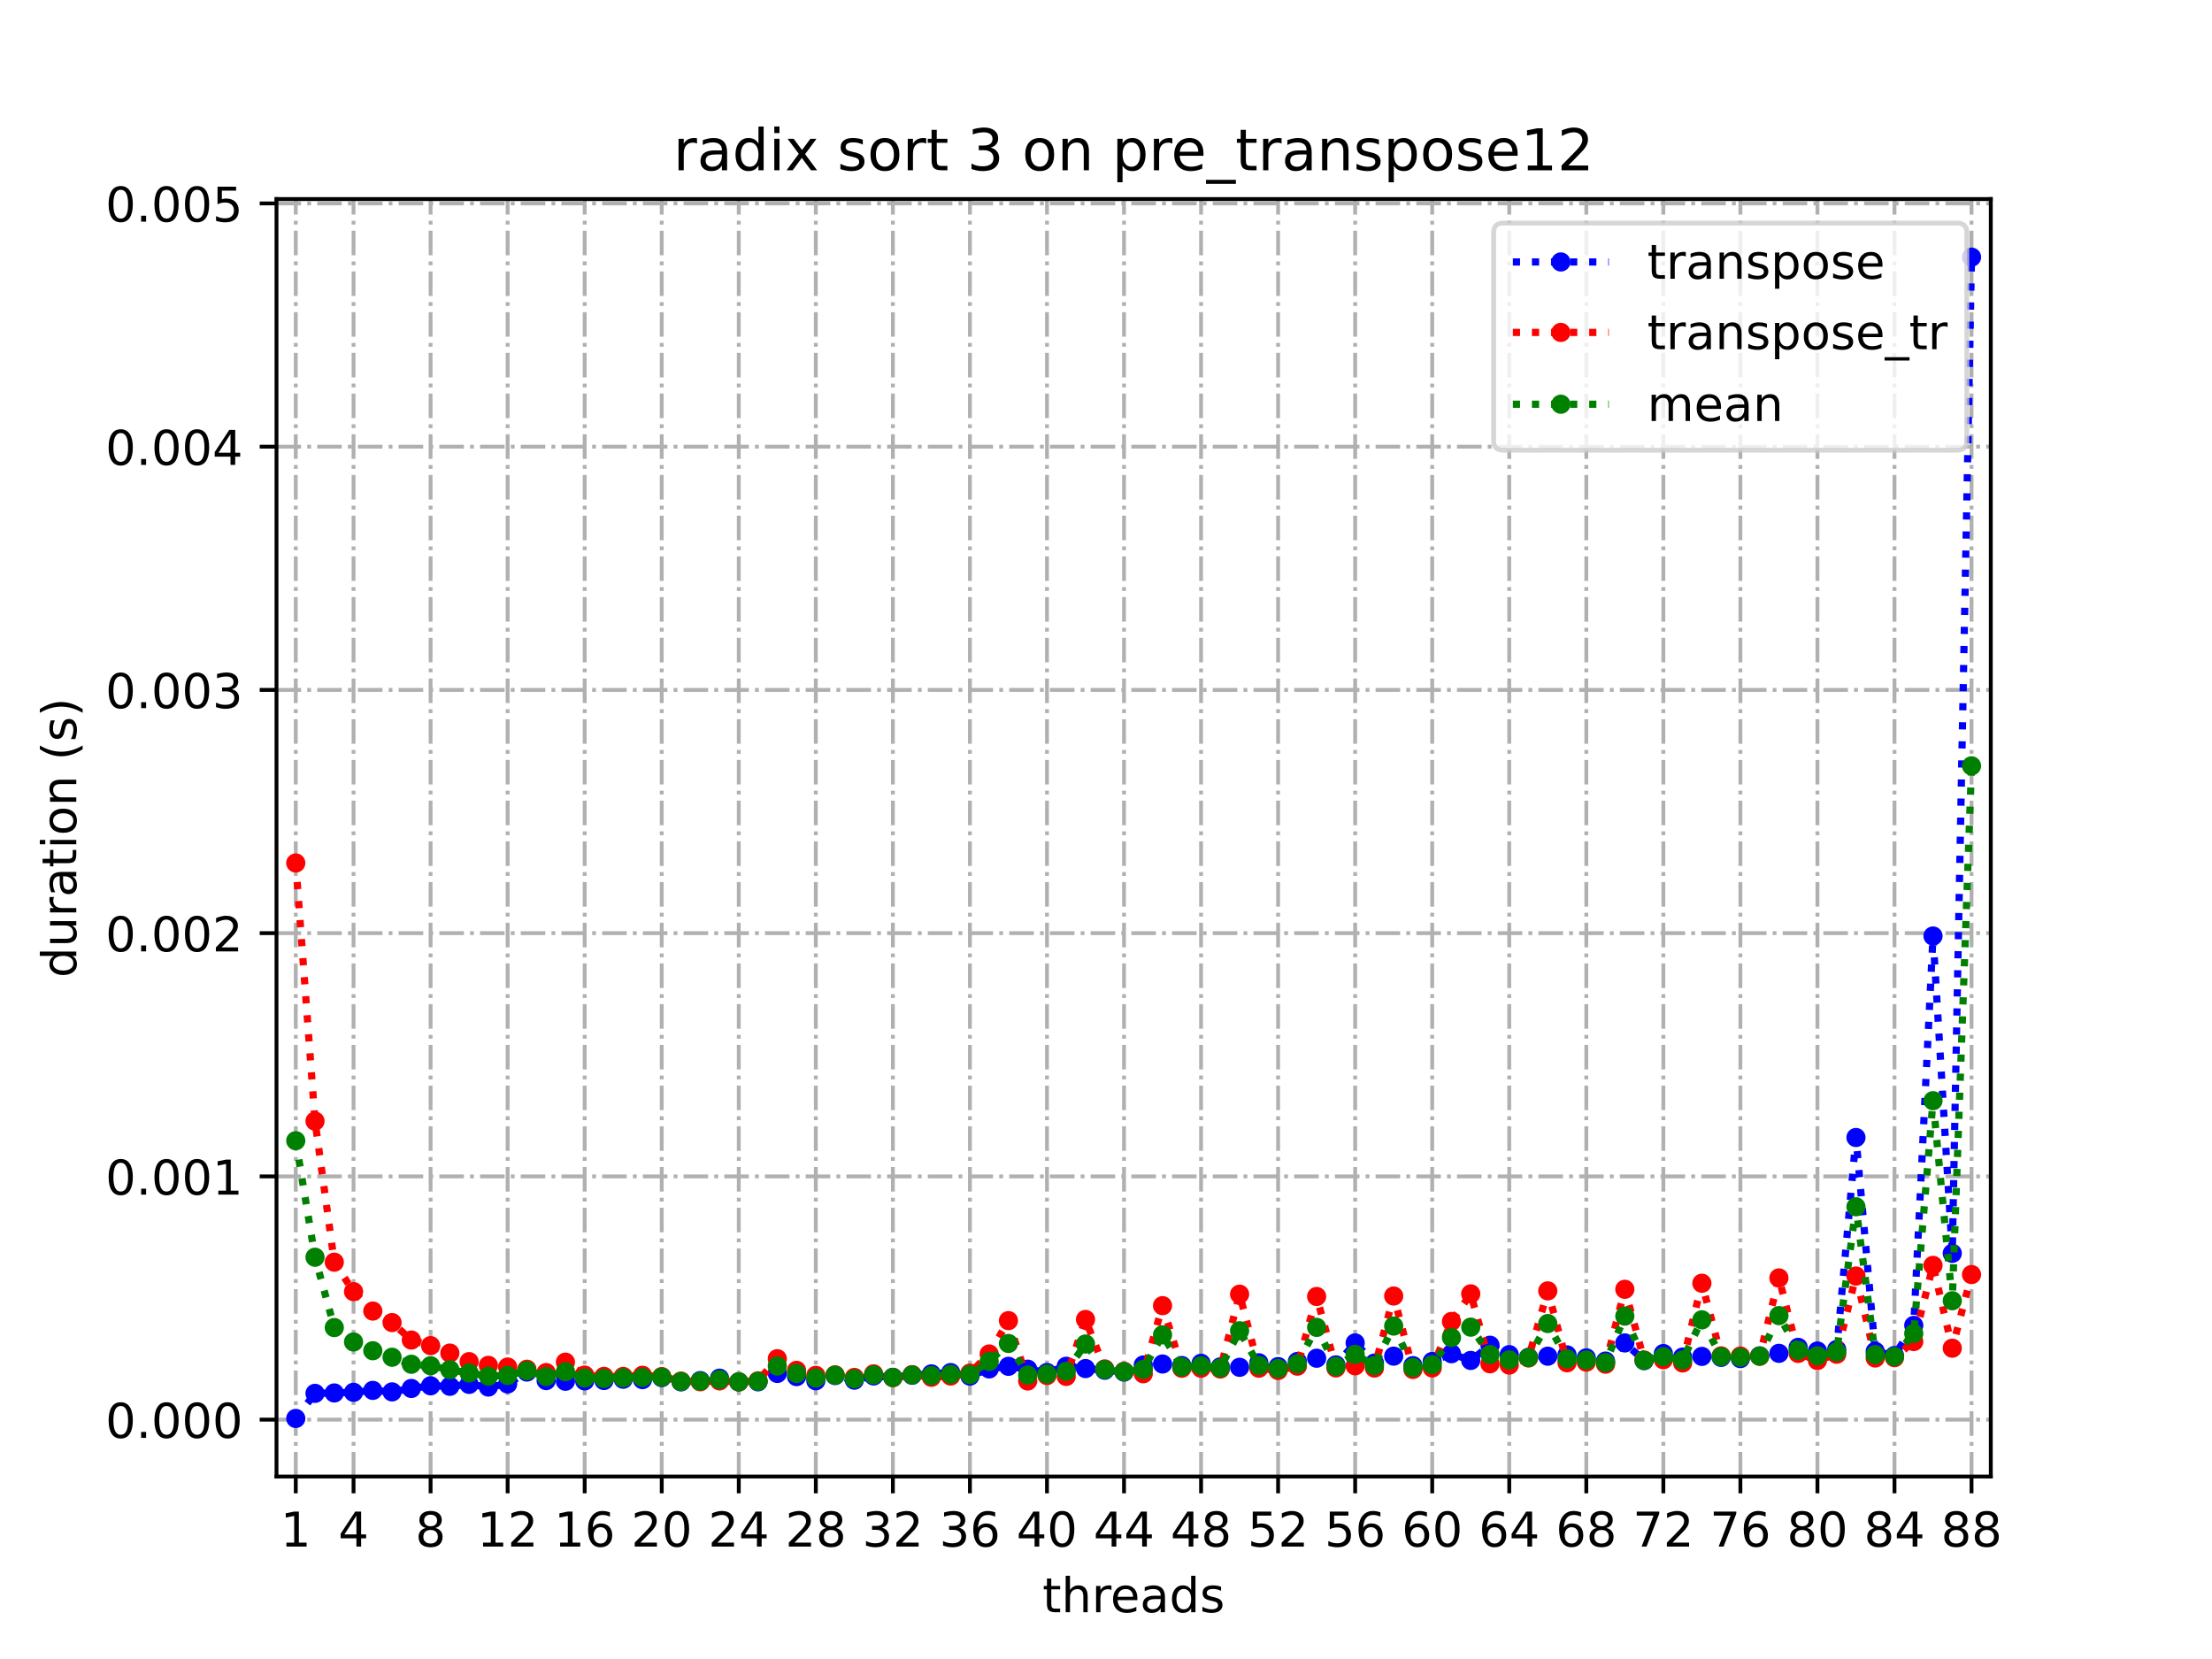 <?xml version="1.0" encoding="utf-8" standalone="no"?>
<!DOCTYPE svg PUBLIC "-//W3C//DTD SVG 1.1//EN"
  "http://www.w3.org/Graphics/SVG/1.1/DTD/svg11.dtd">
<!-- Created with matplotlib (https://matplotlib.org/) -->
<svg height="345.6pt" version="1.1" viewBox="0 0 460.8 345.6" width="460.8pt" xmlns="http://www.w3.org/2000/svg" xmlns:xlink="http://www.w3.org/1999/xlink">
 <defs>
  <style type="text/css">*{stroke-linecap:butt;stroke-linejoin:round;}</style>
 </defs>
 <g id="figure_1">
  <g id="patch_1">
   <path d="M 0 345.6 
L 460.8 345.6 
L 460.8 0 
L 0 0 
z
" style="fill:#ffffff;"/>
  </g>
  <g id="axes_1">
   <g id="patch_2">
    <path d="M 57.6 307.584 
L 414.72 307.584 
L 414.72 41.472 
L 57.6 41.472 
z
" style="fill:#ffffff;"/>
   </g>
   <g id="matplotlib.axis_1">
    <g id="xtick_1">
     <g id="line2d_1">
      <path clip-path="url(#p11d08c9eac)" d="M 61.613 307.584 
L 61.613 41.472 
" style="fill:none;stroke:#b0b0b0;stroke-dasharray:5.12,1.28,0.8,1.28;stroke-dashoffset:0;stroke-width:0.8;"/>
     </g>
     <g id="line2d_2">
      <defs>
       <path d="M 0 0 
L 0 3.5 
" id="m0bca144f4a" style="stroke:#000000;stroke-width:0.8;"/>
      </defs>
      <g>
       <use style="stroke:#000000;stroke-width:0.8;" x="61.613" xlink:href="#m0bca144f4a" y="307.584"/>
      </g>
     </g>
     <g id="text_1">
      <!-- 1 -->
      <g transform="translate(58.431 322.182)scale(0.1 -0.1)">
       <defs>
        <path d="M 12.406 8.297 
L 28.516 8.297 
L 28.516 63.922 
L 10.984 60.406 
L 10.984 69.391 
L 28.422 72.906 
L 38.281 72.906 
L 38.281 8.297 
L 54.391 8.297 
L 54.391 0 
L 12.406 0 
z
" id="DejaVuSans-49"/>
       </defs>
       <use xlink:href="#DejaVuSans-49"/>
      </g>
     </g>
    </g>
    <g id="xtick_2">
     <g id="line2d_3">
      <path clip-path="url(#p11d08c9eac)" d="M 73.65 307.584 
L 73.65 41.472 
" style="fill:none;stroke:#b0b0b0;stroke-dasharray:5.12,1.28,0.8,1.28;stroke-dashoffset:0;stroke-width:0.8;"/>
     </g>
     <g id="line2d_4">
      <g>
       <use style="stroke:#000000;stroke-width:0.8;" x="73.65" xlink:href="#m0bca144f4a" y="307.584"/>
      </g>
     </g>
     <g id="text_2">
      <!-- 4 -->
      <g transform="translate(70.469 322.182)scale(0.1 -0.1)">
       <defs>
        <path d="M 37.797 64.312 
L 12.891 25.391 
L 37.797 25.391 
z
M 35.203 72.906 
L 47.609 72.906 
L 47.609 25.391 
L 58.016 25.391 
L 58.016 17.188 
L 47.609 17.188 
L 47.609 0 
L 37.797 0 
L 37.797 17.188 
L 4.891 17.188 
L 4.891 26.703 
z
" id="DejaVuSans-52"/>
       </defs>
       <use xlink:href="#DejaVuSans-52"/>
      </g>
     </g>
    </g>
    <g id="xtick_3">
     <g id="line2d_5">
      <path clip-path="url(#p11d08c9eac)" d="M 89.701 307.584 
L 89.701 41.472 
" style="fill:none;stroke:#b0b0b0;stroke-dasharray:5.12,1.28,0.8,1.28;stroke-dashoffset:0;stroke-width:0.8;"/>
     </g>
     <g id="line2d_6">
      <g>
       <use style="stroke:#000000;stroke-width:0.8;" x="89.701" xlink:href="#m0bca144f4a" y="307.584"/>
      </g>
     </g>
     <g id="text_3">
      <!-- 8 -->
      <g transform="translate(86.519 322.182)scale(0.1 -0.1)">
       <defs>
        <path d="M 31.781 34.625 
Q 24.75 34.625 20.719 30.859 
Q 16.703 27.094 16.703 20.516 
Q 16.703 13.922 20.719 10.156 
Q 24.75 6.391 31.781 6.391 
Q 38.812 6.391 42.859 10.172 
Q 46.922 13.969 46.922 20.516 
Q 46.922 27.094 42.891 30.859 
Q 38.875 34.625 31.781 34.625 
z
M 21.922 38.812 
Q 15.578 40.375 12.031 44.719 
Q 8.5 49.078 8.5 55.328 
Q 8.5 64.062 14.719 69.141 
Q 20.953 74.219 31.781 74.219 
Q 42.672 74.219 48.875 69.141 
Q 55.078 64.062 55.078 55.328 
Q 55.078 49.078 51.531 44.719 
Q 48 40.375 41.703 38.812 
Q 48.828 37.156 52.797 32.312 
Q 56.781 27.484 56.781 20.516 
Q 56.781 9.906 50.312 4.234 
Q 43.844 -1.422 31.781 -1.422 
Q 19.734 -1.422 13.25 4.234 
Q 6.781 9.906 6.781 20.516 
Q 6.781 27.484 10.781 32.312 
Q 14.797 37.156 21.922 38.812 
z
M 18.312 54.391 
Q 18.312 48.734 21.844 45.562 
Q 25.391 42.391 31.781 42.391 
Q 38.141 42.391 41.719 45.562 
Q 45.312 48.734 45.312 54.391 
Q 45.312 60.062 41.719 63.234 
Q 38.141 66.406 31.781 66.406 
Q 25.391 66.406 21.844 63.234 
Q 18.312 60.062 18.312 54.391 
z
" id="DejaVuSans-56"/>
       </defs>
       <use xlink:href="#DejaVuSans-56"/>
      </g>
     </g>
    </g>
    <g id="xtick_4">
     <g id="line2d_7">
      <path clip-path="url(#p11d08c9eac)" d="M 105.751 307.584 
L 105.751 41.472 
" style="fill:none;stroke:#b0b0b0;stroke-dasharray:5.12,1.28,0.8,1.28;stroke-dashoffset:0;stroke-width:0.8;"/>
     </g>
     <g id="line2d_8">
      <g>
       <use style="stroke:#000000;stroke-width:0.8;" x="105.751" xlink:href="#m0bca144f4a" y="307.584"/>
      </g>
     </g>
     <g id="text_4">
      <!-- 12 -->
      <g transform="translate(99.389 322.182)scale(0.1 -0.1)">
       <defs>
        <path d="M 19.188 8.297 
L 53.609 8.297 
L 53.609 0 
L 7.328 0 
L 7.328 8.297 
Q 12.938 14.109 22.625 23.891 
Q 32.328 33.688 34.812 36.531 
Q 39.547 41.844 41.422 45.531 
Q 43.312 49.219 43.312 52.781 
Q 43.312 58.594 39.234 62.25 
Q 35.156 65.922 28.609 65.922 
Q 23.969 65.922 18.812 64.312 
Q 13.672 62.703 7.812 59.422 
L 7.812 69.391 
Q 13.766 71.781 18.938 73 
Q 24.125 74.219 28.422 74.219 
Q 39.75 74.219 46.484 68.547 
Q 53.219 62.891 53.219 53.422 
Q 53.219 48.922 51.531 44.891 
Q 49.859 40.875 45.406 35.406 
Q 44.188 33.984 37.641 27.219 
Q 31.109 20.453 19.188 8.297 
z
" id="DejaVuSans-50"/>
       </defs>
       <use xlink:href="#DejaVuSans-49"/>
       <use x="63.623" xlink:href="#DejaVuSans-50"/>
      </g>
     </g>
    </g>
    <g id="xtick_5">
     <g id="line2d_9">
      <path clip-path="url(#p11d08c9eac)" d="M 121.801 307.584 
L 121.801 41.472 
" style="fill:none;stroke:#b0b0b0;stroke-dasharray:5.12,1.28,0.8,1.28;stroke-dashoffset:0;stroke-width:0.8;"/>
     </g>
     <g id="line2d_10">
      <g>
       <use style="stroke:#000000;stroke-width:0.8;" x="121.801" xlink:href="#m0bca144f4a" y="307.584"/>
      </g>
     </g>
     <g id="text_5">
      <!-- 16 -->
      <g transform="translate(115.439 322.182)scale(0.1 -0.1)">
       <defs>
        <path d="M 33.016 40.375 
Q 26.375 40.375 22.484 35.828 
Q 18.609 31.297 18.609 23.391 
Q 18.609 15.531 22.484 10.953 
Q 26.375 6.391 33.016 6.391 
Q 39.656 6.391 43.531 10.953 
Q 47.406 15.531 47.406 23.391 
Q 47.406 31.297 43.531 35.828 
Q 39.656 40.375 33.016 40.375 
z
M 52.594 71.297 
L 52.594 62.312 
Q 48.875 64.062 45.094 64.984 
Q 41.312 65.922 37.594 65.922 
Q 27.828 65.922 22.672 59.328 
Q 17.531 52.734 16.797 39.406 
Q 19.672 43.656 24.016 45.922 
Q 28.375 48.188 33.594 48.188 
Q 44.578 48.188 50.953 41.516 
Q 57.328 34.859 57.328 23.391 
Q 57.328 12.156 50.688 5.359 
Q 44.047 -1.422 33.016 -1.422 
Q 20.359 -1.422 13.672 8.266 
Q 6.984 17.969 6.984 36.375 
Q 6.984 53.656 15.188 63.938 
Q 23.391 74.219 37.203 74.219 
Q 40.922 74.219 44.703 73.484 
Q 48.484 72.75 52.594 71.297 
z
" id="DejaVuSans-54"/>
       </defs>
       <use xlink:href="#DejaVuSans-49"/>
       <use x="63.623" xlink:href="#DejaVuSans-54"/>
      </g>
     </g>
    </g>
    <g id="xtick_6">
     <g id="line2d_11">
      <path clip-path="url(#p11d08c9eac)" d="M 137.852 307.584 
L 137.852 41.472 
" style="fill:none;stroke:#b0b0b0;stroke-dasharray:5.12,1.28,0.8,1.28;stroke-dashoffset:0;stroke-width:0.8;"/>
     </g>
     <g id="line2d_12">
      <g>
       <use style="stroke:#000000;stroke-width:0.8;" x="137.852" xlink:href="#m0bca144f4a" y="307.584"/>
      </g>
     </g>
     <g id="text_6">
      <!-- 20 -->
      <g transform="translate(131.489 322.182)scale(0.1 -0.1)">
       <defs>
        <path d="M 31.781 66.406 
Q 24.172 66.406 20.328 58.906 
Q 16.5 51.422 16.5 36.375 
Q 16.5 21.391 20.328 13.891 
Q 24.172 6.391 31.781 6.391 
Q 39.453 6.391 43.281 13.891 
Q 47.125 21.391 47.125 36.375 
Q 47.125 51.422 43.281 58.906 
Q 39.453 66.406 31.781 66.406 
z
M 31.781 74.219 
Q 44.047 74.219 50.516 64.516 
Q 56.984 54.828 56.984 36.375 
Q 56.984 17.969 50.516 8.266 
Q 44.047 -1.422 31.781 -1.422 
Q 19.531 -1.422 13.062 8.266 
Q 6.594 17.969 6.594 36.375 
Q 6.594 54.828 13.062 64.516 
Q 19.531 74.219 31.781 74.219 
z
" id="DejaVuSans-48"/>
       </defs>
       <use xlink:href="#DejaVuSans-50"/>
       <use x="63.623" xlink:href="#DejaVuSans-48"/>
      </g>
     </g>
    </g>
    <g id="xtick_7">
     <g id="line2d_13">
      <path clip-path="url(#p11d08c9eac)" d="M 153.902 307.584 
L 153.902 41.472 
" style="fill:none;stroke:#b0b0b0;stroke-dasharray:5.12,1.28,0.8,1.28;stroke-dashoffset:0;stroke-width:0.8;"/>
     </g>
     <g id="line2d_14">
      <g>
       <use style="stroke:#000000;stroke-width:0.8;" x="153.902" xlink:href="#m0bca144f4a" y="307.584"/>
      </g>
     </g>
     <g id="text_7">
      <!-- 24 -->
      <g transform="translate(147.54 322.182)scale(0.1 -0.1)">
       <use xlink:href="#DejaVuSans-50"/>
       <use x="63.623" xlink:href="#DejaVuSans-52"/>
      </g>
     </g>
    </g>
    <g id="xtick_8">
     <g id="line2d_15">
      <path clip-path="url(#p11d08c9eac)" d="M 169.952 307.584 
L 169.952 41.472 
" style="fill:none;stroke:#b0b0b0;stroke-dasharray:5.12,1.28,0.8,1.28;stroke-dashoffset:0;stroke-width:0.8;"/>
     </g>
     <g id="line2d_16">
      <g>
       <use style="stroke:#000000;stroke-width:0.8;" x="169.952" xlink:href="#m0bca144f4a" y="307.584"/>
      </g>
     </g>
     <g id="text_8">
      <!-- 28 -->
      <g transform="translate(163.59 322.182)scale(0.1 -0.1)">
       <use xlink:href="#DejaVuSans-50"/>
       <use x="63.623" xlink:href="#DejaVuSans-56"/>
      </g>
     </g>
    </g>
    <g id="xtick_9">
     <g id="line2d_17">
      <path clip-path="url(#p11d08c9eac)" d="M 186.003 307.584 
L 186.003 41.472 
" style="fill:none;stroke:#b0b0b0;stroke-dasharray:5.12,1.28,0.8,1.28;stroke-dashoffset:0;stroke-width:0.8;"/>
     </g>
     <g id="line2d_18">
      <g>
       <use style="stroke:#000000;stroke-width:0.8;" x="186.003" xlink:href="#m0bca144f4a" y="307.584"/>
      </g>
     </g>
     <g id="text_9">
      <!-- 32 -->
      <g transform="translate(179.64 322.182)scale(0.1 -0.1)">
       <defs>
        <path d="M 40.578 39.312 
Q 47.656 37.797 51.625 33 
Q 55.609 28.219 55.609 21.188 
Q 55.609 10.406 48.188 4.484 
Q 40.766 -1.422 27.094 -1.422 
Q 22.516 -1.422 17.656 -0.516 
Q 12.797 0.391 7.625 2.203 
L 7.625 11.719 
Q 11.719 9.328 16.594 8.109 
Q 21.484 6.891 26.812 6.891 
Q 36.078 6.891 40.938 10.547 
Q 45.797 14.203 45.797 21.188 
Q 45.797 27.641 41.281 31.266 
Q 36.766 34.906 28.719 34.906 
L 20.219 34.906 
L 20.219 43.016 
L 29.109 43.016 
Q 36.375 43.016 40.234 45.922 
Q 44.094 48.828 44.094 54.297 
Q 44.094 59.906 40.109 62.906 
Q 36.141 65.922 28.719 65.922 
Q 24.656 65.922 20.016 65.031 
Q 15.375 64.156 9.812 62.312 
L 9.812 71.094 
Q 15.438 72.656 20.344 73.438 
Q 25.25 74.219 29.594 74.219 
Q 40.828 74.219 47.359 69.109 
Q 53.906 64.016 53.906 55.328 
Q 53.906 49.266 50.438 45.094 
Q 46.969 40.922 40.578 39.312 
z
" id="DejaVuSans-51"/>
       </defs>
       <use xlink:href="#DejaVuSans-51"/>
       <use x="63.623" xlink:href="#DejaVuSans-50"/>
      </g>
     </g>
    </g>
    <g id="xtick_10">
     <g id="line2d_19">
      <path clip-path="url(#p11d08c9eac)" d="M 202.053 307.584 
L 202.053 41.472 
" style="fill:none;stroke:#b0b0b0;stroke-dasharray:5.12,1.28,0.8,1.28;stroke-dashoffset:0;stroke-width:0.8;"/>
     </g>
     <g id="line2d_20">
      <g>
       <use style="stroke:#000000;stroke-width:0.8;" x="202.053" xlink:href="#m0bca144f4a" y="307.584"/>
      </g>
     </g>
     <g id="text_10">
      <!-- 36 -->
      <g transform="translate(195.691 322.182)scale(0.1 -0.1)">
       <use xlink:href="#DejaVuSans-51"/>
       <use x="63.623" xlink:href="#DejaVuSans-54"/>
      </g>
     </g>
    </g>
    <g id="xtick_11">
     <g id="line2d_21">
      <path clip-path="url(#p11d08c9eac)" d="M 218.103 307.584 
L 218.103 41.472 
" style="fill:none;stroke:#b0b0b0;stroke-dasharray:5.12,1.28,0.8,1.28;stroke-dashoffset:0;stroke-width:0.8;"/>
     </g>
     <g id="line2d_22">
      <g>
       <use style="stroke:#000000;stroke-width:0.8;" x="218.103" xlink:href="#m0bca144f4a" y="307.584"/>
      </g>
     </g>
     <g id="text_11">
      <!-- 40 -->
      <g transform="translate(211.741 322.182)scale(0.1 -0.1)">
       <use xlink:href="#DejaVuSans-52"/>
       <use x="63.623" xlink:href="#DejaVuSans-48"/>
      </g>
     </g>
    </g>
    <g id="xtick_12">
     <g id="line2d_23">
      <path clip-path="url(#p11d08c9eac)" d="M 234.154 307.584 
L 234.154 41.472 
" style="fill:none;stroke:#b0b0b0;stroke-dasharray:5.12,1.28,0.8,1.28;stroke-dashoffset:0;stroke-width:0.8;"/>
     </g>
     <g id="line2d_24">
      <g>
       <use style="stroke:#000000;stroke-width:0.8;" x="234.154" xlink:href="#m0bca144f4a" y="307.584"/>
      </g>
     </g>
     <g id="text_12">
      <!-- 44 -->
      <g transform="translate(227.791 322.182)scale(0.1 -0.1)">
       <use xlink:href="#DejaVuSans-52"/>
       <use x="63.623" xlink:href="#DejaVuSans-52"/>
      </g>
     </g>
    </g>
    <g id="xtick_13">
     <g id="line2d_25">
      <path clip-path="url(#p11d08c9eac)" d="M 250.204 307.584 
L 250.204 41.472 
" style="fill:none;stroke:#b0b0b0;stroke-dasharray:5.12,1.28,0.8,1.28;stroke-dashoffset:0;stroke-width:0.8;"/>
     </g>
     <g id="line2d_26">
      <g>
       <use style="stroke:#000000;stroke-width:0.8;" x="250.204" xlink:href="#m0bca144f4a" y="307.584"/>
      </g>
     </g>
     <g id="text_13">
      <!-- 48 -->
      <g transform="translate(243.842 322.182)scale(0.1 -0.1)">
       <use xlink:href="#DejaVuSans-52"/>
       <use x="63.623" xlink:href="#DejaVuSans-56"/>
      </g>
     </g>
    </g>
    <g id="xtick_14">
     <g id="line2d_27">
      <path clip-path="url(#p11d08c9eac)" d="M 266.254 307.584 
L 266.254 41.472 
" style="fill:none;stroke:#b0b0b0;stroke-dasharray:5.12,1.28,0.8,1.28;stroke-dashoffset:0;stroke-width:0.8;"/>
     </g>
     <g id="line2d_28">
      <g>
       <use style="stroke:#000000;stroke-width:0.8;" x="266.254" xlink:href="#m0bca144f4a" y="307.584"/>
      </g>
     </g>
     <g id="text_14">
      <!-- 52 -->
      <g transform="translate(259.892 322.182)scale(0.1 -0.1)">
       <defs>
        <path d="M 10.797 72.906 
L 49.516 72.906 
L 49.516 64.594 
L 19.828 64.594 
L 19.828 46.734 
Q 21.969 47.469 24.109 47.828 
Q 26.266 48.188 28.422 48.188 
Q 40.625 48.188 47.75 41.5 
Q 54.891 34.812 54.891 23.391 
Q 54.891 11.625 47.562 5.094 
Q 40.234 -1.422 26.906 -1.422 
Q 22.312 -1.422 17.547 -0.641 
Q 12.797 0.141 7.719 1.703 
L 7.719 11.625 
Q 12.109 9.234 16.797 8.062 
Q 21.484 6.891 26.703 6.891 
Q 35.156 6.891 40.078 11.328 
Q 45.016 15.766 45.016 23.391 
Q 45.016 31 40.078 35.438 
Q 35.156 39.891 26.703 39.891 
Q 22.75 39.891 18.812 39.016 
Q 14.891 38.141 10.797 36.281 
z
" id="DejaVuSans-53"/>
       </defs>
       <use xlink:href="#DejaVuSans-53"/>
       <use x="63.623" xlink:href="#DejaVuSans-50"/>
      </g>
     </g>
    </g>
    <g id="xtick_15">
     <g id="line2d_29">
      <path clip-path="url(#p11d08c9eac)" d="M 282.305 307.584 
L 282.305 41.472 
" style="fill:none;stroke:#b0b0b0;stroke-dasharray:5.12,1.28,0.8,1.28;stroke-dashoffset:0;stroke-width:0.8;"/>
     </g>
     <g id="line2d_30">
      <g>
       <use style="stroke:#000000;stroke-width:0.8;" x="282.305" xlink:href="#m0bca144f4a" y="307.584"/>
      </g>
     </g>
     <g id="text_15">
      <!-- 56 -->
      <g transform="translate(275.942 322.182)scale(0.1 -0.1)">
       <use xlink:href="#DejaVuSans-53"/>
       <use x="63.623" xlink:href="#DejaVuSans-54"/>
      </g>
     </g>
    </g>
    <g id="xtick_16">
     <g id="line2d_31">
      <path clip-path="url(#p11d08c9eac)" d="M 298.355 307.584 
L 298.355 41.472 
" style="fill:none;stroke:#b0b0b0;stroke-dasharray:5.12,1.28,0.8,1.28;stroke-dashoffset:0;stroke-width:0.8;"/>
     </g>
     <g id="line2d_32">
      <g>
       <use style="stroke:#000000;stroke-width:0.8;" x="298.355" xlink:href="#m0bca144f4a" y="307.584"/>
      </g>
     </g>
     <g id="text_16">
      <!-- 60 -->
      <g transform="translate(291.993 322.182)scale(0.1 -0.1)">
       <use xlink:href="#DejaVuSans-54"/>
       <use x="63.623" xlink:href="#DejaVuSans-48"/>
      </g>
     </g>
    </g>
    <g id="xtick_17">
     <g id="line2d_33">
      <path clip-path="url(#p11d08c9eac)" d="M 314.405 307.584 
L 314.405 41.472 
" style="fill:none;stroke:#b0b0b0;stroke-dasharray:5.12,1.28,0.8,1.28;stroke-dashoffset:0;stroke-width:0.8;"/>
     </g>
     <g id="line2d_34">
      <g>
       <use style="stroke:#000000;stroke-width:0.8;" x="314.405" xlink:href="#m0bca144f4a" y="307.584"/>
      </g>
     </g>
     <g id="text_17">
      <!-- 64 -->
      <g transform="translate(308.043 322.182)scale(0.1 -0.1)">
       <use xlink:href="#DejaVuSans-54"/>
       <use x="63.623" xlink:href="#DejaVuSans-52"/>
      </g>
     </g>
    </g>
    <g id="xtick_18">
     <g id="line2d_35">
      <path clip-path="url(#p11d08c9eac)" d="M 330.456 307.584 
L 330.456 41.472 
" style="fill:none;stroke:#b0b0b0;stroke-dasharray:5.12,1.28,0.8,1.28;stroke-dashoffset:0;stroke-width:0.8;"/>
     </g>
     <g id="line2d_36">
      <g>
       <use style="stroke:#000000;stroke-width:0.8;" x="330.456" xlink:href="#m0bca144f4a" y="307.584"/>
      </g>
     </g>
     <g id="text_18">
      <!-- 68 -->
      <g transform="translate(324.093 322.182)scale(0.1 -0.1)">
       <use xlink:href="#DejaVuSans-54"/>
       <use x="63.623" xlink:href="#DejaVuSans-56"/>
      </g>
     </g>
    </g>
    <g id="xtick_19">
     <g id="line2d_37">
      <path clip-path="url(#p11d08c9eac)" d="M 346.506 307.584 
L 346.506 41.472 
" style="fill:none;stroke:#b0b0b0;stroke-dasharray:5.12,1.28,0.8,1.28;stroke-dashoffset:0;stroke-width:0.8;"/>
     </g>
     <g id="line2d_38">
      <g>
       <use style="stroke:#000000;stroke-width:0.8;" x="346.506" xlink:href="#m0bca144f4a" y="307.584"/>
      </g>
     </g>
     <g id="text_19">
      <!-- 72 -->
      <g transform="translate(340.144 322.182)scale(0.1 -0.1)">
       <defs>
        <path d="M 8.203 72.906 
L 55.078 72.906 
L 55.078 68.703 
L 28.609 0 
L 18.312 0 
L 43.219 64.594 
L 8.203 64.594 
z
" id="DejaVuSans-55"/>
       </defs>
       <use xlink:href="#DejaVuSans-55"/>
       <use x="63.623" xlink:href="#DejaVuSans-50"/>
      </g>
     </g>
    </g>
    <g id="xtick_20">
     <g id="line2d_39">
      <path clip-path="url(#p11d08c9eac)" d="M 362.556 307.584 
L 362.556 41.472 
" style="fill:none;stroke:#b0b0b0;stroke-dasharray:5.12,1.28,0.8,1.28;stroke-dashoffset:0;stroke-width:0.8;"/>
     </g>
     <g id="line2d_40">
      <g>
       <use style="stroke:#000000;stroke-width:0.8;" x="362.556" xlink:href="#m0bca144f4a" y="307.584"/>
      </g>
     </g>
     <g id="text_20">
      <!-- 76 -->
      <g transform="translate(356.194 322.182)scale(0.1 -0.1)">
       <use xlink:href="#DejaVuSans-55"/>
       <use x="63.623" xlink:href="#DejaVuSans-54"/>
      </g>
     </g>
    </g>
    <g id="xtick_21">
     <g id="line2d_41">
      <path clip-path="url(#p11d08c9eac)" d="M 378.607 307.584 
L 378.607 41.472 
" style="fill:none;stroke:#b0b0b0;stroke-dasharray:5.12,1.28,0.8,1.28;stroke-dashoffset:0;stroke-width:0.8;"/>
     </g>
     <g id="line2d_42">
      <g>
       <use style="stroke:#000000;stroke-width:0.8;" x="378.607" xlink:href="#m0bca144f4a" y="307.584"/>
      </g>
     </g>
     <g id="text_21">
      <!-- 80 -->
      <g transform="translate(372.244 322.182)scale(0.1 -0.1)">
       <use xlink:href="#DejaVuSans-56"/>
       <use x="63.623" xlink:href="#DejaVuSans-48"/>
      </g>
     </g>
    </g>
    <g id="xtick_22">
     <g id="line2d_43">
      <path clip-path="url(#p11d08c9eac)" d="M 394.657 307.584 
L 394.657 41.472 
" style="fill:none;stroke:#b0b0b0;stroke-dasharray:5.12,1.28,0.8,1.28;stroke-dashoffset:0;stroke-width:0.8;"/>
     </g>
     <g id="line2d_44">
      <g>
       <use style="stroke:#000000;stroke-width:0.8;" x="394.657" xlink:href="#m0bca144f4a" y="307.584"/>
      </g>
     </g>
     <g id="text_22">
      <!-- 84 -->
      <g transform="translate(388.295 322.182)scale(0.1 -0.1)">
       <use xlink:href="#DejaVuSans-56"/>
       <use x="63.623" xlink:href="#DejaVuSans-52"/>
      </g>
     </g>
    </g>
    <g id="xtick_23">
     <g id="line2d_45">
      <path clip-path="url(#p11d08c9eac)" d="M 410.707 307.584 
L 410.707 41.472 
" style="fill:none;stroke:#b0b0b0;stroke-dasharray:5.12,1.28,0.8,1.28;stroke-dashoffset:0;stroke-width:0.8;"/>
     </g>
     <g id="line2d_46">
      <g>
       <use style="stroke:#000000;stroke-width:0.8;" x="410.707" xlink:href="#m0bca144f4a" y="307.584"/>
      </g>
     </g>
     <g id="text_23">
      <!-- 88 -->
      <g transform="translate(404.345 322.182)scale(0.1 -0.1)">
       <use xlink:href="#DejaVuSans-56"/>
       <use x="63.623" xlink:href="#DejaVuSans-56"/>
      </g>
     </g>
    </g>
    <g id="text_24">
     <!-- threads -->
     <g transform="translate(217.169 335.861)scale(0.1 -0.1)">
      <defs>
       <path d="M 18.312 70.219 
L 18.312 54.688 
L 36.812 54.688 
L 36.812 47.703 
L 18.312 47.703 
L 18.312 18.016 
Q 18.312 11.328 20.141 9.422 
Q 21.969 7.516 27.594 7.516 
L 36.812 7.516 
L 36.812 0 
L 27.594 0 
Q 17.188 0 13.234 3.875 
Q 9.281 7.766 9.281 18.016 
L 9.281 47.703 
L 2.688 47.703 
L 2.688 54.688 
L 9.281 54.688 
L 9.281 70.219 
z
" id="DejaVuSans-116"/>
       <path d="M 54.891 33.016 
L 54.891 0 
L 45.906 0 
L 45.906 32.719 
Q 45.906 40.484 42.875 44.328 
Q 39.844 48.188 33.797 48.188 
Q 26.516 48.188 22.312 43.547 
Q 18.109 38.922 18.109 30.906 
L 18.109 0 
L 9.078 0 
L 9.078 75.984 
L 18.109 75.984 
L 18.109 46.188 
Q 21.344 51.125 25.703 53.562 
Q 30.078 56 35.797 56 
Q 45.219 56 50.047 50.172 
Q 54.891 44.344 54.891 33.016 
z
" id="DejaVuSans-104"/>
       <path d="M 41.109 46.297 
Q 39.594 47.172 37.812 47.578 
Q 36.031 48 33.891 48 
Q 26.266 48 22.188 43.047 
Q 18.109 38.094 18.109 28.812 
L 18.109 0 
L 9.078 0 
L 9.078 54.688 
L 18.109 54.688 
L 18.109 46.188 
Q 20.953 51.172 25.484 53.578 
Q 30.031 56 36.531 56 
Q 37.453 56 38.578 55.875 
Q 39.703 55.766 41.062 55.516 
z
" id="DejaVuSans-114"/>
       <path d="M 56.203 29.594 
L 56.203 25.203 
L 14.891 25.203 
Q 15.484 15.922 20.484 11.062 
Q 25.484 6.203 34.422 6.203 
Q 39.594 6.203 44.453 7.469 
Q 49.312 8.734 54.109 11.281 
L 54.109 2.781 
Q 49.266 0.734 44.188 -0.344 
Q 39.109 -1.422 33.891 -1.422 
Q 20.797 -1.422 13.156 6.188 
Q 5.516 13.812 5.516 26.812 
Q 5.516 40.234 12.766 48.109 
Q 20.016 56 32.328 56 
Q 43.359 56 49.781 48.891 
Q 56.203 41.797 56.203 29.594 
z
M 47.219 32.234 
Q 47.125 39.594 43.094 43.984 
Q 39.062 48.391 32.422 48.391 
Q 24.906 48.391 20.391 44.141 
Q 15.875 39.891 15.188 32.172 
z
" id="DejaVuSans-101"/>
       <path d="M 34.281 27.484 
Q 23.391 27.484 19.188 25 
Q 14.984 22.516 14.984 16.5 
Q 14.984 11.719 18.141 8.906 
Q 21.297 6.109 26.703 6.109 
Q 34.188 6.109 38.703 11.406 
Q 43.219 16.703 43.219 25.484 
L 43.219 27.484 
z
M 52.203 31.203 
L 52.203 0 
L 43.219 0 
L 43.219 8.297 
Q 40.141 3.328 35.547 0.953 
Q 30.953 -1.422 24.312 -1.422 
Q 15.922 -1.422 10.953 3.297 
Q 6 8.016 6 15.922 
Q 6 25.141 12.172 29.828 
Q 18.359 34.516 30.609 34.516 
L 43.219 34.516 
L 43.219 35.406 
Q 43.219 41.609 39.141 45 
Q 35.062 48.391 27.688 48.391 
Q 23 48.391 18.547 47.266 
Q 14.109 46.141 10.016 43.891 
L 10.016 52.203 
Q 14.938 54.109 19.578 55.047 
Q 24.219 56 28.609 56 
Q 40.484 56 46.344 49.844 
Q 52.203 43.703 52.203 31.203 
z
" id="DejaVuSans-97"/>
       <path d="M 45.406 46.391 
L 45.406 75.984 
L 54.391 75.984 
L 54.391 0 
L 45.406 0 
L 45.406 8.203 
Q 42.578 3.328 38.25 0.953 
Q 33.938 -1.422 27.875 -1.422 
Q 17.969 -1.422 11.734 6.484 
Q 5.516 14.406 5.516 27.297 
Q 5.516 40.188 11.734 48.094 
Q 17.969 56 27.875 56 
Q 33.938 56 38.25 53.625 
Q 42.578 51.266 45.406 46.391 
z
M 14.797 27.297 
Q 14.797 17.391 18.875 11.75 
Q 22.953 6.109 30.078 6.109 
Q 37.203 6.109 41.297 11.75 
Q 45.406 17.391 45.406 27.297 
Q 45.406 37.203 41.297 42.844 
Q 37.203 48.484 30.078 48.484 
Q 22.953 48.484 18.875 42.844 
Q 14.797 37.203 14.797 27.297 
z
" id="DejaVuSans-100"/>
       <path d="M 44.281 53.078 
L 44.281 44.578 
Q 40.484 46.531 36.375 47.5 
Q 32.281 48.484 27.875 48.484 
Q 21.188 48.484 17.844 46.438 
Q 14.5 44.391 14.5 40.281 
Q 14.5 37.156 16.891 35.375 
Q 19.281 33.594 26.516 31.984 
L 29.594 31.297 
Q 39.156 29.25 43.188 25.516 
Q 47.219 21.781 47.219 15.094 
Q 47.219 7.469 41.188 3.016 
Q 35.156 -1.422 24.609 -1.422 
Q 20.219 -1.422 15.453 -0.562 
Q 10.688 0.297 5.422 2 
L 5.422 11.281 
Q 10.406 8.688 15.234 7.391 
Q 20.062 6.109 24.812 6.109 
Q 31.156 6.109 34.562 8.281 
Q 37.984 10.453 37.984 14.406 
Q 37.984 18.062 35.516 20.016 
Q 33.062 21.969 24.703 23.781 
L 21.578 24.516 
Q 13.234 26.266 9.516 29.906 
Q 5.812 33.547 5.812 39.891 
Q 5.812 47.609 11.281 51.797 
Q 16.75 56 26.812 56 
Q 31.781 56 36.172 55.266 
Q 40.578 54.547 44.281 53.078 
z
" id="DejaVuSans-115"/>
      </defs>
      <use xlink:href="#DejaVuSans-116"/>
      <use x="39.209" xlink:href="#DejaVuSans-104"/>
      <use x="102.588" xlink:href="#DejaVuSans-114"/>
      <use x="141.451" xlink:href="#DejaVuSans-101"/>
      <use x="202.975" xlink:href="#DejaVuSans-97"/>
      <use x="264.254" xlink:href="#DejaVuSans-100"/>
      <use x="327.73" xlink:href="#DejaVuSans-115"/>
     </g>
    </g>
   </g>
   <g id="matplotlib.axis_2">
    <g id="ytick_1">
     <g id="line2d_47">
      <path clip-path="url(#p11d08c9eac)" d="M 57.6 295.735 
L 414.72 295.735 
" style="fill:none;stroke:#b0b0b0;stroke-dasharray:5.12,1.28,0.8,1.28;stroke-dashoffset:0;stroke-width:0.8;"/>
     </g>
     <g id="line2d_48">
      <defs>
       <path d="M 0 0 
L -3.5 0 
" id="m5781507ce5" style="stroke:#000000;stroke-width:0.8;"/>
      </defs>
      <g>
       <use style="stroke:#000000;stroke-width:0.8;" x="57.6" xlink:href="#m5781507ce5" y="295.735"/>
      </g>
     </g>
     <g id="text_25">
      <!-- 0.000 -->
      <g transform="translate(21.972 299.534)scale(0.1 -0.1)">
       <defs>
        <path d="M 10.688 12.406 
L 21 12.406 
L 21 0 
L 10.688 0 
z
" id="DejaVuSans-46"/>
       </defs>
       <use xlink:href="#DejaVuSans-48"/>
       <use x="63.623" xlink:href="#DejaVuSans-46"/>
       <use x="95.41" xlink:href="#DejaVuSans-48"/>
       <use x="159.033" xlink:href="#DejaVuSans-48"/>
       <use x="222.656" xlink:href="#DejaVuSans-48"/>
      </g>
     </g>
    </g>
    <g id="ytick_2">
     <g id="line2d_49">
      <path clip-path="url(#p11d08c9eac)" d="M 57.6 245.063 
L 414.72 245.063 
" style="fill:none;stroke:#b0b0b0;stroke-dasharray:5.12,1.28,0.8,1.28;stroke-dashoffset:0;stroke-width:0.8;"/>
     </g>
     <g id="line2d_50">
      <g>
       <use style="stroke:#000000;stroke-width:0.8;" x="57.6" xlink:href="#m5781507ce5" y="245.063"/>
      </g>
     </g>
     <g id="text_26">
      <!-- 0.001 -->
      <g transform="translate(21.972 248.862)scale(0.1 -0.1)">
       <use xlink:href="#DejaVuSans-48"/>
       <use x="63.623" xlink:href="#DejaVuSans-46"/>
       <use x="95.41" xlink:href="#DejaVuSans-48"/>
       <use x="159.033" xlink:href="#DejaVuSans-48"/>
       <use x="222.656" xlink:href="#DejaVuSans-49"/>
      </g>
     </g>
    </g>
    <g id="ytick_3">
     <g id="line2d_51">
      <path clip-path="url(#p11d08c9eac)" d="M 57.6 194.391 
L 414.72 194.391 
" style="fill:none;stroke:#b0b0b0;stroke-dasharray:5.12,1.28,0.8,1.28;stroke-dashoffset:0;stroke-width:0.8;"/>
     </g>
     <g id="line2d_52">
      <g>
       <use style="stroke:#000000;stroke-width:0.8;" x="57.6" xlink:href="#m5781507ce5" y="194.391"/>
      </g>
     </g>
     <g id="text_27">
      <!-- 0.002 -->
      <g transform="translate(21.972 198.191)scale(0.1 -0.1)">
       <use xlink:href="#DejaVuSans-48"/>
       <use x="63.623" xlink:href="#DejaVuSans-46"/>
       <use x="95.41" xlink:href="#DejaVuSans-48"/>
       <use x="159.033" xlink:href="#DejaVuSans-48"/>
       <use x="222.656" xlink:href="#DejaVuSans-50"/>
      </g>
     </g>
    </g>
    <g id="ytick_4">
     <g id="line2d_53">
      <path clip-path="url(#p11d08c9eac)" d="M 57.6 143.72 
L 414.72 143.72 
" style="fill:none;stroke:#b0b0b0;stroke-dasharray:5.12,1.28,0.8,1.28;stroke-dashoffset:0;stroke-width:0.8;"/>
     </g>
     <g id="line2d_54">
      <g>
       <use style="stroke:#000000;stroke-width:0.8;" x="57.6" xlink:href="#m5781507ce5" y="143.72"/>
      </g>
     </g>
     <g id="text_28">
      <!-- 0.003 -->
      <g transform="translate(21.972 147.519)scale(0.1 -0.1)">
       <use xlink:href="#DejaVuSans-48"/>
       <use x="63.623" xlink:href="#DejaVuSans-46"/>
       <use x="95.41" xlink:href="#DejaVuSans-48"/>
       <use x="159.033" xlink:href="#DejaVuSans-48"/>
       <use x="222.656" xlink:href="#DejaVuSans-51"/>
      </g>
     </g>
    </g>
    <g id="ytick_5">
     <g id="line2d_55">
      <path clip-path="url(#p11d08c9eac)" d="M 57.6 93.048 
L 414.72 93.048 
" style="fill:none;stroke:#b0b0b0;stroke-dasharray:5.12,1.28,0.8,1.28;stroke-dashoffset:0;stroke-width:0.8;"/>
     </g>
     <g id="line2d_56">
      <g>
       <use style="stroke:#000000;stroke-width:0.8;" x="57.6" xlink:href="#m5781507ce5" y="93.048"/>
      </g>
     </g>
     <g id="text_29">
      <!-- 0.004 -->
      <g transform="translate(21.972 96.847)scale(0.1 -0.1)">
       <use xlink:href="#DejaVuSans-48"/>
       <use x="63.623" xlink:href="#DejaVuSans-46"/>
       <use x="95.41" xlink:href="#DejaVuSans-48"/>
       <use x="159.033" xlink:href="#DejaVuSans-48"/>
       <use x="222.656" xlink:href="#DejaVuSans-52"/>
      </g>
     </g>
    </g>
    <g id="ytick_6">
     <g id="line2d_57">
      <path clip-path="url(#p11d08c9eac)" d="M 57.6 42.376 
L 414.72 42.376 
" style="fill:none;stroke:#b0b0b0;stroke-dasharray:5.12,1.28,0.8,1.28;stroke-dashoffset:0;stroke-width:0.8;"/>
     </g>
     <g id="line2d_58">
      <g>
       <use style="stroke:#000000;stroke-width:0.8;" x="57.6" xlink:href="#m5781507ce5" y="42.376"/>
      </g>
     </g>
     <g id="text_30">
      <!-- 0.005 -->
      <g transform="translate(21.972 46.176)scale(0.1 -0.1)">
       <use xlink:href="#DejaVuSans-48"/>
       <use x="63.623" xlink:href="#DejaVuSans-46"/>
       <use x="95.41" xlink:href="#DejaVuSans-48"/>
       <use x="159.033" xlink:href="#DejaVuSans-48"/>
       <use x="222.656" xlink:href="#DejaVuSans-53"/>
      </g>
     </g>
    </g>
    <g id="text_31">
     <!-- duration (s) -->
     <g transform="translate(15.892 203.663)rotate(-90)scale(0.1 -0.1)">
      <defs>
       <path d="M 8.5 21.578 
L 8.5 54.688 
L 17.484 54.688 
L 17.484 21.922 
Q 17.484 14.156 20.5 10.266 
Q 23.531 6.391 29.594 6.391 
Q 36.859 6.391 41.078 11.031 
Q 45.312 15.672 45.312 23.688 
L 45.312 54.688 
L 54.297 54.688 
L 54.297 0 
L 45.312 0 
L 45.312 8.406 
Q 42.047 3.422 37.719 1 
Q 33.406 -1.422 27.688 -1.422 
Q 18.266 -1.422 13.375 4.438 
Q 8.5 10.297 8.5 21.578 
z
M 31.109 56 
z
" id="DejaVuSans-117"/>
       <path d="M 9.422 54.688 
L 18.406 54.688 
L 18.406 0 
L 9.422 0 
z
M 9.422 75.984 
L 18.406 75.984 
L 18.406 64.594 
L 9.422 64.594 
z
" id="DejaVuSans-105"/>
       <path d="M 30.609 48.391 
Q 23.391 48.391 19.188 42.75 
Q 14.984 37.109 14.984 27.297 
Q 14.984 17.484 19.156 11.844 
Q 23.344 6.203 30.609 6.203 
Q 37.797 6.203 41.984 11.859 
Q 46.188 17.531 46.188 27.297 
Q 46.188 37.016 41.984 42.703 
Q 37.797 48.391 30.609 48.391 
z
M 30.609 56 
Q 42.328 56 49.016 48.375 
Q 55.719 40.766 55.719 27.297 
Q 55.719 13.875 49.016 6.219 
Q 42.328 -1.422 30.609 -1.422 
Q 18.844 -1.422 12.172 6.219 
Q 5.516 13.875 5.516 27.297 
Q 5.516 40.766 12.172 48.375 
Q 18.844 56 30.609 56 
z
" id="DejaVuSans-111"/>
       <path d="M 54.891 33.016 
L 54.891 0 
L 45.906 0 
L 45.906 32.719 
Q 45.906 40.484 42.875 44.328 
Q 39.844 48.188 33.797 48.188 
Q 26.516 48.188 22.312 43.547 
Q 18.109 38.922 18.109 30.906 
L 18.109 0 
L 9.078 0 
L 9.078 54.688 
L 18.109 54.688 
L 18.109 46.188 
Q 21.344 51.125 25.703 53.562 
Q 30.078 56 35.797 56 
Q 45.219 56 50.047 50.172 
Q 54.891 44.344 54.891 33.016 
z
" id="DejaVuSans-110"/>
       <path id="DejaVuSans-32"/>
       <path d="M 31 75.875 
Q 24.469 64.656 21.281 53.656 
Q 18.109 42.672 18.109 31.391 
Q 18.109 20.125 21.312 9.062 
Q 24.516 -2 31 -13.188 
L 23.188 -13.188 
Q 15.875 -1.703 12.234 9.375 
Q 8.594 20.453 8.594 31.391 
Q 8.594 42.281 12.203 53.312 
Q 15.828 64.359 23.188 75.875 
z
" id="DejaVuSans-40"/>
       <path d="M 8.016 75.875 
L 15.828 75.875 
Q 23.141 64.359 26.781 53.312 
Q 30.422 42.281 30.422 31.391 
Q 30.422 20.453 26.781 9.375 
Q 23.141 -1.703 15.828 -13.188 
L 8.016 -13.188 
Q 14.5 -2 17.703 9.062 
Q 20.906 20.125 20.906 31.391 
Q 20.906 42.672 17.703 53.656 
Q 14.5 64.656 8.016 75.875 
z
" id="DejaVuSans-41"/>
      </defs>
      <use xlink:href="#DejaVuSans-100"/>
      <use x="63.477" xlink:href="#DejaVuSans-117"/>
      <use x="126.855" xlink:href="#DejaVuSans-114"/>
      <use x="167.969" xlink:href="#DejaVuSans-97"/>
      <use x="229.248" xlink:href="#DejaVuSans-116"/>
      <use x="268.457" xlink:href="#DejaVuSans-105"/>
      <use x="296.24" xlink:href="#DejaVuSans-111"/>
      <use x="357.422" xlink:href="#DejaVuSans-110"/>
      <use x="420.801" xlink:href="#DejaVuSans-32"/>
      <use x="452.588" xlink:href="#DejaVuSans-40"/>
      <use x="491.602" xlink:href="#DejaVuSans-115"/>
      <use x="543.701" xlink:href="#DejaVuSans-41"/>
     </g>
    </g>
   </g>
   <g id="line2d_59">
    <path clip-path="url(#p11d08c9eac)" d="M 61.613 295.488 
L 65.625 290.262 
L 69.638 290.179 
L 73.65 290.043 
L 77.663 289.644 
L 81.676 289.957 
L 85.688 289.242 
L 89.701 288.688 
L 93.713 288.792 
L 97.726 288.393 
L 101.738 288.945 
L 105.751 288.303 
L 109.764 285.821 
L 113.776 287.601 
L 117.789 287.739 
L 121.801 287.663 
L 125.814 287.585 
L 129.827 287.318 
L 133.839 287.395 
L 137.852 286.983 
L 141.864 287.867 
L 145.877 287.601 
L 149.889 287.1 
L 153.902 287.863 
L 157.915 287.858 
L 161.927 286.111 
L 165.94 286.771 
L 169.952 287.635 
L 173.965 286.557 
L 177.978 287.513 
L 181.99 286.636 
L 186.003 286.917 
L 190.015 286.496 
L 194.028 286.208 
L 198.04 285.935 
L 202.053 286.669 
L 206.066 285.169 
L 210.078 284.629 
L 214.091 285.224 
L 218.103 285.916 
L 222.116 284.615 
L 226.129 285.095 
L 230.141 285.449 
L 234.154 285.833 
L 238.166 284.36 
L 242.179 284.147 
L 246.191 284.467 
L 250.204 283.999 
L 254.217 284.743 
L 258.229 284.834 
L 262.242 283.892 
L 266.254 284.686 
L 270.267 283.624 
L 274.28 282.944 
L 278.292 284.332 
L 282.305 279.752 
L 286.317 283.957 
L 290.33 282.509 
L 294.342 284.484 
L 298.355 283.623 
L 302.368 282.002 
L 306.38 283.403 
L 310.393 280.237 
L 314.405 282.199 
L 318.418 282.748 
L 322.431 282.523 
L 326.443 282.252 
L 330.456 282.87 
L 334.468 283.54 
L 338.481 279.758 
L 342.493 283.45 
L 346.506 281.969 
L 350.519 282.706 
L 354.531 282.561 
L 358.544 282.768 
L 362.556 283.022 
L 366.569 282.451 
L 370.582 281.924 
L 374.594 280.68 
L 378.607 281.439 
L 382.619 281.134 
L 386.632 236.962 
L 390.644 281.512 
L 394.657 282.385 
L 398.67 276.108 
L 402.682 194.986 
L 406.695 261.088 
L 410.707 53.568 
" style="fill:none;stroke:#0000ff;stroke-dasharray:1.5,2.475;stroke-dashoffset:0;stroke-width:1.5;"/>
    <defs>
     <path d="M 0 1.5 
C 0.398 1.5 0.779 1.342 1.061 1.061 
C 1.342 0.779 1.5 0.398 1.5 0 
C 1.5 -0.398 1.342 -0.779 1.061 -1.061 
C 0.779 -1.342 0.398 -1.5 0 -1.5 
C -0.398 -1.5 -0.779 -1.342 -1.061 -1.061 
C -1.342 -0.779 -1.5 -0.398 -1.5 0 
C -1.5 0.398 -1.342 0.779 -1.061 1.061 
C -0.779 1.342 -0.398 1.5 0 1.5 
z
" id="m50ccde92a3" style="stroke:#0000ff;"/>
    </defs>
    <g clip-path="url(#p11d08c9eac)">
     <use style="fill:#0000ff;stroke:#0000ff;" x="61.613" xlink:href="#m50ccde92a3" y="295.488"/>
     <use style="fill:#0000ff;stroke:#0000ff;" x="65.625" xlink:href="#m50ccde92a3" y="290.262"/>
     <use style="fill:#0000ff;stroke:#0000ff;" x="69.638" xlink:href="#m50ccde92a3" y="290.179"/>
     <use style="fill:#0000ff;stroke:#0000ff;" x="73.65" xlink:href="#m50ccde92a3" y="290.043"/>
     <use style="fill:#0000ff;stroke:#0000ff;" x="77.663" xlink:href="#m50ccde92a3" y="289.644"/>
     <use style="fill:#0000ff;stroke:#0000ff;" x="81.676" xlink:href="#m50ccde92a3" y="289.957"/>
     <use style="fill:#0000ff;stroke:#0000ff;" x="85.688" xlink:href="#m50ccde92a3" y="289.242"/>
     <use style="fill:#0000ff;stroke:#0000ff;" x="89.701" xlink:href="#m50ccde92a3" y="288.688"/>
     <use style="fill:#0000ff;stroke:#0000ff;" x="93.713" xlink:href="#m50ccde92a3" y="288.792"/>
     <use style="fill:#0000ff;stroke:#0000ff;" x="97.726" xlink:href="#m50ccde92a3" y="288.393"/>
     <use style="fill:#0000ff;stroke:#0000ff;" x="101.738" xlink:href="#m50ccde92a3" y="288.945"/>
     <use style="fill:#0000ff;stroke:#0000ff;" x="105.751" xlink:href="#m50ccde92a3" y="288.303"/>
     <use style="fill:#0000ff;stroke:#0000ff;" x="109.764" xlink:href="#m50ccde92a3" y="285.821"/>
     <use style="fill:#0000ff;stroke:#0000ff;" x="113.776" xlink:href="#m50ccde92a3" y="287.601"/>
     <use style="fill:#0000ff;stroke:#0000ff;" x="117.789" xlink:href="#m50ccde92a3" y="287.739"/>
     <use style="fill:#0000ff;stroke:#0000ff;" x="121.801" xlink:href="#m50ccde92a3" y="287.663"/>
     <use style="fill:#0000ff;stroke:#0000ff;" x="125.814" xlink:href="#m50ccde92a3" y="287.585"/>
     <use style="fill:#0000ff;stroke:#0000ff;" x="129.827" xlink:href="#m50ccde92a3" y="287.318"/>
     <use style="fill:#0000ff;stroke:#0000ff;" x="133.839" xlink:href="#m50ccde92a3" y="287.395"/>
     <use style="fill:#0000ff;stroke:#0000ff;" x="137.852" xlink:href="#m50ccde92a3" y="286.983"/>
     <use style="fill:#0000ff;stroke:#0000ff;" x="141.864" xlink:href="#m50ccde92a3" y="287.867"/>
     <use style="fill:#0000ff;stroke:#0000ff;" x="145.877" xlink:href="#m50ccde92a3" y="287.601"/>
     <use style="fill:#0000ff;stroke:#0000ff;" x="149.889" xlink:href="#m50ccde92a3" y="287.1"/>
     <use style="fill:#0000ff;stroke:#0000ff;" x="153.902" xlink:href="#m50ccde92a3" y="287.863"/>
     <use style="fill:#0000ff;stroke:#0000ff;" x="157.915" xlink:href="#m50ccde92a3" y="287.858"/>
     <use style="fill:#0000ff;stroke:#0000ff;" x="161.927" xlink:href="#m50ccde92a3" y="286.111"/>
     <use style="fill:#0000ff;stroke:#0000ff;" x="165.94" xlink:href="#m50ccde92a3" y="286.771"/>
     <use style="fill:#0000ff;stroke:#0000ff;" x="169.952" xlink:href="#m50ccde92a3" y="287.635"/>
     <use style="fill:#0000ff;stroke:#0000ff;" x="173.965" xlink:href="#m50ccde92a3" y="286.557"/>
     <use style="fill:#0000ff;stroke:#0000ff;" x="177.978" xlink:href="#m50ccde92a3" y="287.513"/>
     <use style="fill:#0000ff;stroke:#0000ff;" x="181.99" xlink:href="#m50ccde92a3" y="286.636"/>
     <use style="fill:#0000ff;stroke:#0000ff;" x="186.003" xlink:href="#m50ccde92a3" y="286.917"/>
     <use style="fill:#0000ff;stroke:#0000ff;" x="190.015" xlink:href="#m50ccde92a3" y="286.496"/>
     <use style="fill:#0000ff;stroke:#0000ff;" x="194.028" xlink:href="#m50ccde92a3" y="286.208"/>
     <use style="fill:#0000ff;stroke:#0000ff;" x="198.04" xlink:href="#m50ccde92a3" y="285.935"/>
     <use style="fill:#0000ff;stroke:#0000ff;" x="202.053" xlink:href="#m50ccde92a3" y="286.669"/>
     <use style="fill:#0000ff;stroke:#0000ff;" x="206.066" xlink:href="#m50ccde92a3" y="285.169"/>
     <use style="fill:#0000ff;stroke:#0000ff;" x="210.078" xlink:href="#m50ccde92a3" y="284.629"/>
     <use style="fill:#0000ff;stroke:#0000ff;" x="214.091" xlink:href="#m50ccde92a3" y="285.224"/>
     <use style="fill:#0000ff;stroke:#0000ff;" x="218.103" xlink:href="#m50ccde92a3" y="285.916"/>
     <use style="fill:#0000ff;stroke:#0000ff;" x="222.116" xlink:href="#m50ccde92a3" y="284.615"/>
     <use style="fill:#0000ff;stroke:#0000ff;" x="226.129" xlink:href="#m50ccde92a3" y="285.095"/>
     <use style="fill:#0000ff;stroke:#0000ff;" x="230.141" xlink:href="#m50ccde92a3" y="285.449"/>
     <use style="fill:#0000ff;stroke:#0000ff;" x="234.154" xlink:href="#m50ccde92a3" y="285.833"/>
     <use style="fill:#0000ff;stroke:#0000ff;" x="238.166" xlink:href="#m50ccde92a3" y="284.36"/>
     <use style="fill:#0000ff;stroke:#0000ff;" x="242.179" xlink:href="#m50ccde92a3" y="284.147"/>
     <use style="fill:#0000ff;stroke:#0000ff;" x="246.191" xlink:href="#m50ccde92a3" y="284.467"/>
     <use style="fill:#0000ff;stroke:#0000ff;" x="250.204" xlink:href="#m50ccde92a3" y="283.999"/>
     <use style="fill:#0000ff;stroke:#0000ff;" x="254.217" xlink:href="#m50ccde92a3" y="284.743"/>
     <use style="fill:#0000ff;stroke:#0000ff;" x="258.229" xlink:href="#m50ccde92a3" y="284.834"/>
     <use style="fill:#0000ff;stroke:#0000ff;" x="262.242" xlink:href="#m50ccde92a3" y="283.892"/>
     <use style="fill:#0000ff;stroke:#0000ff;" x="266.254" xlink:href="#m50ccde92a3" y="284.686"/>
     <use style="fill:#0000ff;stroke:#0000ff;" x="270.267" xlink:href="#m50ccde92a3" y="283.624"/>
     <use style="fill:#0000ff;stroke:#0000ff;" x="274.28" xlink:href="#m50ccde92a3" y="282.944"/>
     <use style="fill:#0000ff;stroke:#0000ff;" x="278.292" xlink:href="#m50ccde92a3" y="284.332"/>
     <use style="fill:#0000ff;stroke:#0000ff;" x="282.305" xlink:href="#m50ccde92a3" y="279.752"/>
     <use style="fill:#0000ff;stroke:#0000ff;" x="286.317" xlink:href="#m50ccde92a3" y="283.957"/>
     <use style="fill:#0000ff;stroke:#0000ff;" x="290.33" xlink:href="#m50ccde92a3" y="282.509"/>
     <use style="fill:#0000ff;stroke:#0000ff;" x="294.342" xlink:href="#m50ccde92a3" y="284.484"/>
     <use style="fill:#0000ff;stroke:#0000ff;" x="298.355" xlink:href="#m50ccde92a3" y="283.623"/>
     <use style="fill:#0000ff;stroke:#0000ff;" x="302.368" xlink:href="#m50ccde92a3" y="282.002"/>
     <use style="fill:#0000ff;stroke:#0000ff;" x="306.38" xlink:href="#m50ccde92a3" y="283.403"/>
     <use style="fill:#0000ff;stroke:#0000ff;" x="310.393" xlink:href="#m50ccde92a3" y="280.237"/>
     <use style="fill:#0000ff;stroke:#0000ff;" x="314.405" xlink:href="#m50ccde92a3" y="282.199"/>
     <use style="fill:#0000ff;stroke:#0000ff;" x="318.418" xlink:href="#m50ccde92a3" y="282.748"/>
     <use style="fill:#0000ff;stroke:#0000ff;" x="322.431" xlink:href="#m50ccde92a3" y="282.523"/>
     <use style="fill:#0000ff;stroke:#0000ff;" x="326.443" xlink:href="#m50ccde92a3" y="282.252"/>
     <use style="fill:#0000ff;stroke:#0000ff;" x="330.456" xlink:href="#m50ccde92a3" y="282.87"/>
     <use style="fill:#0000ff;stroke:#0000ff;" x="334.468" xlink:href="#m50ccde92a3" y="283.54"/>
     <use style="fill:#0000ff;stroke:#0000ff;" x="338.481" xlink:href="#m50ccde92a3" y="279.758"/>
     <use style="fill:#0000ff;stroke:#0000ff;" x="342.493" xlink:href="#m50ccde92a3" y="283.45"/>
     <use style="fill:#0000ff;stroke:#0000ff;" x="346.506" xlink:href="#m50ccde92a3" y="281.969"/>
     <use style="fill:#0000ff;stroke:#0000ff;" x="350.519" xlink:href="#m50ccde92a3" y="282.706"/>
     <use style="fill:#0000ff;stroke:#0000ff;" x="354.531" xlink:href="#m50ccde92a3" y="282.561"/>
     <use style="fill:#0000ff;stroke:#0000ff;" x="358.544" xlink:href="#m50ccde92a3" y="282.768"/>
     <use style="fill:#0000ff;stroke:#0000ff;" x="362.556" xlink:href="#m50ccde92a3" y="283.022"/>
     <use style="fill:#0000ff;stroke:#0000ff;" x="366.569" xlink:href="#m50ccde92a3" y="282.451"/>
     <use style="fill:#0000ff;stroke:#0000ff;" x="370.582" xlink:href="#m50ccde92a3" y="281.924"/>
     <use style="fill:#0000ff;stroke:#0000ff;" x="374.594" xlink:href="#m50ccde92a3" y="280.68"/>
     <use style="fill:#0000ff;stroke:#0000ff;" x="378.607" xlink:href="#m50ccde92a3" y="281.439"/>
     <use style="fill:#0000ff;stroke:#0000ff;" x="382.619" xlink:href="#m50ccde92a3" y="281.134"/>
     <use style="fill:#0000ff;stroke:#0000ff;" x="386.632" xlink:href="#m50ccde92a3" y="236.962"/>
     <use style="fill:#0000ff;stroke:#0000ff;" x="390.644" xlink:href="#m50ccde92a3" y="281.512"/>
     <use style="fill:#0000ff;stroke:#0000ff;" x="394.657" xlink:href="#m50ccde92a3" y="282.385"/>
     <use style="fill:#0000ff;stroke:#0000ff;" x="398.67" xlink:href="#m50ccde92a3" y="276.108"/>
     <use style="fill:#0000ff;stroke:#0000ff;" x="402.682" xlink:href="#m50ccde92a3" y="194.986"/>
     <use style="fill:#0000ff;stroke:#0000ff;" x="406.695" xlink:href="#m50ccde92a3" y="261.088"/>
     <use style="fill:#0000ff;stroke:#0000ff;" x="410.707" xlink:href="#m50ccde92a3" y="53.568"/>
    </g>
   </g>
   <g id="line2d_60">
    <path clip-path="url(#p11d08c9eac)" d="M 61.613 179.775 
L 65.625 233.55 
L 69.638 262.935 
L 73.65 269.07 
L 77.663 273.119 
L 81.676 275.52 
L 85.688 279.156 
L 89.701 280.323 
L 93.713 281.871 
L 97.726 283.655 
L 101.738 284.43 
L 105.751 284.776 
L 109.764 285.233 
L 113.776 285.935 
L 117.789 283.769 
L 121.801 286.455 
L 125.814 286.727 
L 129.827 286.738 
L 133.839 286.493 
L 137.852 286.767 
L 141.864 287.713 
L 145.877 287.846 
L 149.889 287.665 
L 153.902 287.879 
L 157.915 287.656 
L 161.927 283.044 
L 165.94 285.473 
L 169.952 286.51 
L 173.965 286.405 
L 177.978 286.948 
L 181.99 286.196 
L 186.003 286.997 
L 190.015 286.36 
L 194.028 286.91 
L 198.04 286.653 
L 202.053 286.042 
L 206.066 282.062 
L 210.078 275.111 
L 214.091 287.682 
L 218.103 286.543 
L 222.116 286.731 
L 226.129 274.866 
L 230.141 285.171 
L 234.154 285.659 
L 238.166 286.179 
L 242.179 271.994 
L 246.191 285.029 
L 250.204 285.024 
L 254.217 285.188 
L 258.229 269.609 
L 262.242 285.017 
L 266.254 285.499 
L 270.267 284.593 
L 274.28 270.083 
L 278.292 284.965 
L 282.305 284.522 
L 286.317 284.993 
L 290.33 269.985 
L 294.342 285.285 
L 298.355 284.964 
L 302.368 275.285 
L 306.38 269.538 
L 310.393 284.099 
L 314.405 284.365 
L 318.418 282.887 
L 322.431 268.913 
L 326.443 283.892 
L 330.456 283.754 
L 334.468 284.18 
L 338.481 268.583 
L 342.493 283.321 
L 346.506 283.257 
L 350.519 283.925 
L 354.531 267.324 
L 358.544 282.453 
L 362.556 282.487 
L 366.569 282.539 
L 370.582 266.216 
L 374.594 281.943 
L 378.607 283.421 
L 382.619 282.106 
L 386.632 265.824 
L 390.644 282.893 
L 394.657 282.825 
L 398.67 279.465 
L 402.682 263.604 
L 406.695 280.853 
L 410.707 265.515 
" style="fill:none;stroke:#ff0000;stroke-dasharray:1.5,2.475;stroke-dashoffset:0;stroke-width:1.5;"/>
    <defs>
     <path d="M 0 1.5 
C 0.398 1.5 0.779 1.342 1.061 1.061 
C 1.342 0.779 1.5 0.398 1.5 0 
C 1.5 -0.398 1.342 -0.779 1.061 -1.061 
C 0.779 -1.342 0.398 -1.5 0 -1.5 
C -0.398 -1.5 -0.779 -1.342 -1.061 -1.061 
C -1.342 -0.779 -1.5 -0.398 -1.5 0 
C -1.5 0.398 -1.342 0.779 -1.061 1.061 
C -0.779 1.342 -0.398 1.5 0 1.5 
z
" id="m8d872b9dac" style="stroke:#ff0000;"/>
    </defs>
    <g clip-path="url(#p11d08c9eac)">
     <use style="fill:#ff0000;stroke:#ff0000;" x="61.613" xlink:href="#m8d872b9dac" y="179.775"/>
     <use style="fill:#ff0000;stroke:#ff0000;" x="65.625" xlink:href="#m8d872b9dac" y="233.55"/>
     <use style="fill:#ff0000;stroke:#ff0000;" x="69.638" xlink:href="#m8d872b9dac" y="262.935"/>
     <use style="fill:#ff0000;stroke:#ff0000;" x="73.65" xlink:href="#m8d872b9dac" y="269.07"/>
     <use style="fill:#ff0000;stroke:#ff0000;" x="77.663" xlink:href="#m8d872b9dac" y="273.119"/>
     <use style="fill:#ff0000;stroke:#ff0000;" x="81.676" xlink:href="#m8d872b9dac" y="275.52"/>
     <use style="fill:#ff0000;stroke:#ff0000;" x="85.688" xlink:href="#m8d872b9dac" y="279.156"/>
     <use style="fill:#ff0000;stroke:#ff0000;" x="89.701" xlink:href="#m8d872b9dac" y="280.323"/>
     <use style="fill:#ff0000;stroke:#ff0000;" x="93.713" xlink:href="#m8d872b9dac" y="281.871"/>
     <use style="fill:#ff0000;stroke:#ff0000;" x="97.726" xlink:href="#m8d872b9dac" y="283.655"/>
     <use style="fill:#ff0000;stroke:#ff0000;" x="101.738" xlink:href="#m8d872b9dac" y="284.43"/>
     <use style="fill:#ff0000;stroke:#ff0000;" x="105.751" xlink:href="#m8d872b9dac" y="284.776"/>
     <use style="fill:#ff0000;stroke:#ff0000;" x="109.764" xlink:href="#m8d872b9dac" y="285.233"/>
     <use style="fill:#ff0000;stroke:#ff0000;" x="113.776" xlink:href="#m8d872b9dac" y="285.935"/>
     <use style="fill:#ff0000;stroke:#ff0000;" x="117.789" xlink:href="#m8d872b9dac" y="283.769"/>
     <use style="fill:#ff0000;stroke:#ff0000;" x="121.801" xlink:href="#m8d872b9dac" y="286.455"/>
     <use style="fill:#ff0000;stroke:#ff0000;" x="125.814" xlink:href="#m8d872b9dac" y="286.727"/>
     <use style="fill:#ff0000;stroke:#ff0000;" x="129.827" xlink:href="#m8d872b9dac" y="286.738"/>
     <use style="fill:#ff0000;stroke:#ff0000;" x="133.839" xlink:href="#m8d872b9dac" y="286.493"/>
     <use style="fill:#ff0000;stroke:#ff0000;" x="137.852" xlink:href="#m8d872b9dac" y="286.767"/>
     <use style="fill:#ff0000;stroke:#ff0000;" x="141.864" xlink:href="#m8d872b9dac" y="287.713"/>
     <use style="fill:#ff0000;stroke:#ff0000;" x="145.877" xlink:href="#m8d872b9dac" y="287.846"/>
     <use style="fill:#ff0000;stroke:#ff0000;" x="149.889" xlink:href="#m8d872b9dac" y="287.665"/>
     <use style="fill:#ff0000;stroke:#ff0000;" x="153.902" xlink:href="#m8d872b9dac" y="287.879"/>
     <use style="fill:#ff0000;stroke:#ff0000;" x="157.915" xlink:href="#m8d872b9dac" y="287.656"/>
     <use style="fill:#ff0000;stroke:#ff0000;" x="161.927" xlink:href="#m8d872b9dac" y="283.044"/>
     <use style="fill:#ff0000;stroke:#ff0000;" x="165.94" xlink:href="#m8d872b9dac" y="285.473"/>
     <use style="fill:#ff0000;stroke:#ff0000;" x="169.952" xlink:href="#m8d872b9dac" y="286.51"/>
     <use style="fill:#ff0000;stroke:#ff0000;" x="173.965" xlink:href="#m8d872b9dac" y="286.405"/>
     <use style="fill:#ff0000;stroke:#ff0000;" x="177.978" xlink:href="#m8d872b9dac" y="286.948"/>
     <use style="fill:#ff0000;stroke:#ff0000;" x="181.99" xlink:href="#m8d872b9dac" y="286.196"/>
     <use style="fill:#ff0000;stroke:#ff0000;" x="186.003" xlink:href="#m8d872b9dac" y="286.997"/>
     <use style="fill:#ff0000;stroke:#ff0000;" x="190.015" xlink:href="#m8d872b9dac" y="286.36"/>
     <use style="fill:#ff0000;stroke:#ff0000;" x="194.028" xlink:href="#m8d872b9dac" y="286.91"/>
     <use style="fill:#ff0000;stroke:#ff0000;" x="198.04" xlink:href="#m8d872b9dac" y="286.653"/>
     <use style="fill:#ff0000;stroke:#ff0000;" x="202.053" xlink:href="#m8d872b9dac" y="286.042"/>
     <use style="fill:#ff0000;stroke:#ff0000;" x="206.066" xlink:href="#m8d872b9dac" y="282.062"/>
     <use style="fill:#ff0000;stroke:#ff0000;" x="210.078" xlink:href="#m8d872b9dac" y="275.111"/>
     <use style="fill:#ff0000;stroke:#ff0000;" x="214.091" xlink:href="#m8d872b9dac" y="287.682"/>
     <use style="fill:#ff0000;stroke:#ff0000;" x="218.103" xlink:href="#m8d872b9dac" y="286.543"/>
     <use style="fill:#ff0000;stroke:#ff0000;" x="222.116" xlink:href="#m8d872b9dac" y="286.731"/>
     <use style="fill:#ff0000;stroke:#ff0000;" x="226.129" xlink:href="#m8d872b9dac" y="274.866"/>
     <use style="fill:#ff0000;stroke:#ff0000;" x="230.141" xlink:href="#m8d872b9dac" y="285.171"/>
     <use style="fill:#ff0000;stroke:#ff0000;" x="234.154" xlink:href="#m8d872b9dac" y="285.659"/>
     <use style="fill:#ff0000;stroke:#ff0000;" x="238.166" xlink:href="#m8d872b9dac" y="286.179"/>
     <use style="fill:#ff0000;stroke:#ff0000;" x="242.179" xlink:href="#m8d872b9dac" y="271.994"/>
     <use style="fill:#ff0000;stroke:#ff0000;" x="246.191" xlink:href="#m8d872b9dac" y="285.029"/>
     <use style="fill:#ff0000;stroke:#ff0000;" x="250.204" xlink:href="#m8d872b9dac" y="285.024"/>
     <use style="fill:#ff0000;stroke:#ff0000;" x="254.217" xlink:href="#m8d872b9dac" y="285.188"/>
     <use style="fill:#ff0000;stroke:#ff0000;" x="258.229" xlink:href="#m8d872b9dac" y="269.609"/>
     <use style="fill:#ff0000;stroke:#ff0000;" x="262.242" xlink:href="#m8d872b9dac" y="285.017"/>
     <use style="fill:#ff0000;stroke:#ff0000;" x="266.254" xlink:href="#m8d872b9dac" y="285.499"/>
     <use style="fill:#ff0000;stroke:#ff0000;" x="270.267" xlink:href="#m8d872b9dac" y="284.593"/>
     <use style="fill:#ff0000;stroke:#ff0000;" x="274.28" xlink:href="#m8d872b9dac" y="270.083"/>
     <use style="fill:#ff0000;stroke:#ff0000;" x="278.292" xlink:href="#m8d872b9dac" y="284.965"/>
     <use style="fill:#ff0000;stroke:#ff0000;" x="282.305" xlink:href="#m8d872b9dac" y="284.522"/>
     <use style="fill:#ff0000;stroke:#ff0000;" x="286.317" xlink:href="#m8d872b9dac" y="284.993"/>
     <use style="fill:#ff0000;stroke:#ff0000;" x="290.33" xlink:href="#m8d872b9dac" y="269.985"/>
     <use style="fill:#ff0000;stroke:#ff0000;" x="294.342" xlink:href="#m8d872b9dac" y="285.285"/>
     <use style="fill:#ff0000;stroke:#ff0000;" x="298.355" xlink:href="#m8d872b9dac" y="284.964"/>
     <use style="fill:#ff0000;stroke:#ff0000;" x="302.368" xlink:href="#m8d872b9dac" y="275.285"/>
     <use style="fill:#ff0000;stroke:#ff0000;" x="306.38" xlink:href="#m8d872b9dac" y="269.538"/>
     <use style="fill:#ff0000;stroke:#ff0000;" x="310.393" xlink:href="#m8d872b9dac" y="284.099"/>
     <use style="fill:#ff0000;stroke:#ff0000;" x="314.405" xlink:href="#m8d872b9dac" y="284.365"/>
     <use style="fill:#ff0000;stroke:#ff0000;" x="318.418" xlink:href="#m8d872b9dac" y="282.887"/>
     <use style="fill:#ff0000;stroke:#ff0000;" x="322.431" xlink:href="#m8d872b9dac" y="268.913"/>
     <use style="fill:#ff0000;stroke:#ff0000;" x="326.443" xlink:href="#m8d872b9dac" y="283.892"/>
     <use style="fill:#ff0000;stroke:#ff0000;" x="330.456" xlink:href="#m8d872b9dac" y="283.754"/>
     <use style="fill:#ff0000;stroke:#ff0000;" x="334.468" xlink:href="#m8d872b9dac" y="284.18"/>
     <use style="fill:#ff0000;stroke:#ff0000;" x="338.481" xlink:href="#m8d872b9dac" y="268.583"/>
     <use style="fill:#ff0000;stroke:#ff0000;" x="342.493" xlink:href="#m8d872b9dac" y="283.321"/>
     <use style="fill:#ff0000;stroke:#ff0000;" x="346.506" xlink:href="#m8d872b9dac" y="283.257"/>
     <use style="fill:#ff0000;stroke:#ff0000;" x="350.519" xlink:href="#m8d872b9dac" y="283.925"/>
     <use style="fill:#ff0000;stroke:#ff0000;" x="354.531" xlink:href="#m8d872b9dac" y="267.324"/>
     <use style="fill:#ff0000;stroke:#ff0000;" x="358.544" xlink:href="#m8d872b9dac" y="282.453"/>
     <use style="fill:#ff0000;stroke:#ff0000;" x="362.556" xlink:href="#m8d872b9dac" y="282.487"/>
     <use style="fill:#ff0000;stroke:#ff0000;" x="366.569" xlink:href="#m8d872b9dac" y="282.539"/>
     <use style="fill:#ff0000;stroke:#ff0000;" x="370.582" xlink:href="#m8d872b9dac" y="266.216"/>
     <use style="fill:#ff0000;stroke:#ff0000;" x="374.594" xlink:href="#m8d872b9dac" y="281.943"/>
     <use style="fill:#ff0000;stroke:#ff0000;" x="378.607" xlink:href="#m8d872b9dac" y="283.421"/>
     <use style="fill:#ff0000;stroke:#ff0000;" x="382.619" xlink:href="#m8d872b9dac" y="282.106"/>
     <use style="fill:#ff0000;stroke:#ff0000;" x="386.632" xlink:href="#m8d872b9dac" y="265.824"/>
     <use style="fill:#ff0000;stroke:#ff0000;" x="390.644" xlink:href="#m8d872b9dac" y="282.893"/>
     <use style="fill:#ff0000;stroke:#ff0000;" x="394.657" xlink:href="#m8d872b9dac" y="282.825"/>
     <use style="fill:#ff0000;stroke:#ff0000;" x="398.67" xlink:href="#m8d872b9dac" y="279.465"/>
     <use style="fill:#ff0000;stroke:#ff0000;" x="402.682" xlink:href="#m8d872b9dac" y="263.604"/>
     <use style="fill:#ff0000;stroke:#ff0000;" x="406.695" xlink:href="#m8d872b9dac" y="280.853"/>
     <use style="fill:#ff0000;stroke:#ff0000;" x="410.707" xlink:href="#m8d872b9dac" y="265.515"/>
    </g>
   </g>
   <g id="line2d_61">
    <path clip-path="url(#p11d08c9eac)" d="M 61.613 237.632 
L 65.625 261.906 
L 69.638 276.557 
L 73.65 279.557 
L 77.663 281.382 
L 81.676 282.738 
L 85.688 284.199 
L 89.701 284.505 
L 93.713 285.331 
L 97.726 286.024 
L 101.738 286.688 
L 105.751 286.539 
L 109.764 285.527 
L 113.776 286.768 
L 117.789 285.754 
L 121.801 287.059 
L 125.814 287.156 
L 129.827 287.028 
L 133.839 286.944 
L 137.852 286.875 
L 141.864 287.79 
L 145.877 287.723 
L 149.889 287.382 
L 153.902 287.871 
L 157.915 287.757 
L 161.927 284.578 
L 165.94 286.122 
L 169.952 287.073 
L 173.965 286.481 
L 177.978 287.231 
L 181.99 286.416 
L 186.003 286.957 
L 190.015 286.428 
L 194.028 286.559 
L 198.04 286.294 
L 202.053 286.356 
L 206.066 283.616 
L 210.078 279.87 
L 214.091 286.453 
L 218.103 286.23 
L 222.116 285.673 
L 226.129 279.98 
L 230.141 285.31 
L 234.154 285.746 
L 238.166 285.269 
L 242.179 278.071 
L 246.191 284.748 
L 250.204 284.511 
L 254.217 284.965 
L 258.229 277.221 
L 262.242 284.455 
L 266.254 285.092 
L 270.267 284.108 
L 274.28 276.514 
L 278.292 284.649 
L 282.305 282.137 
L 286.317 284.475 
L 290.33 276.247 
L 294.342 284.884 
L 298.355 284.293 
L 302.368 278.644 
L 306.38 276.471 
L 310.393 282.168 
L 314.405 283.282 
L 318.418 282.818 
L 322.431 275.718 
L 326.443 283.072 
L 330.456 283.312 
L 334.468 283.86 
L 338.481 274.171 
L 342.493 283.385 
L 346.506 282.613 
L 350.519 283.315 
L 354.531 274.942 
L 358.544 282.61 
L 362.556 282.755 
L 366.569 282.495 
L 370.582 274.07 
L 374.594 281.312 
L 378.607 282.43 
L 382.619 281.62 
L 386.632 251.393 
L 390.644 282.202 
L 394.657 282.605 
L 398.67 277.787 
L 402.682 229.295 
L 406.695 270.97 
L 410.707 159.541 
" style="fill:none;stroke:#008000;stroke-dasharray:1.5,2.475;stroke-dashoffset:0;stroke-width:1.5;"/>
    <defs>
     <path d="M 0 1.5 
C 0.398 1.5 0.779 1.342 1.061 1.061 
C 1.342 0.779 1.5 0.398 1.5 0 
C 1.5 -0.398 1.342 -0.779 1.061 -1.061 
C 0.779 -1.342 0.398 -1.5 0 -1.5 
C -0.398 -1.5 -0.779 -1.342 -1.061 -1.061 
C -1.342 -0.779 -1.5 -0.398 -1.5 0 
C -1.5 0.398 -1.342 0.779 -1.061 1.061 
C -0.779 1.342 -0.398 1.5 0 1.5 
z
" id="m50e3bc5828" style="stroke:#008000;"/>
    </defs>
    <g clip-path="url(#p11d08c9eac)">
     <use style="fill:#008000;stroke:#008000;" x="61.613" xlink:href="#m50e3bc5828" y="237.632"/>
     <use style="fill:#008000;stroke:#008000;" x="65.625" xlink:href="#m50e3bc5828" y="261.906"/>
     <use style="fill:#008000;stroke:#008000;" x="69.638" xlink:href="#m50e3bc5828" y="276.557"/>
     <use style="fill:#008000;stroke:#008000;" x="73.65" xlink:href="#m50e3bc5828" y="279.557"/>
     <use style="fill:#008000;stroke:#008000;" x="77.663" xlink:href="#m50e3bc5828" y="281.382"/>
     <use style="fill:#008000;stroke:#008000;" x="81.676" xlink:href="#m50e3bc5828" y="282.738"/>
     <use style="fill:#008000;stroke:#008000;" x="85.688" xlink:href="#m50e3bc5828" y="284.199"/>
     <use style="fill:#008000;stroke:#008000;" x="89.701" xlink:href="#m50e3bc5828" y="284.505"/>
     <use style="fill:#008000;stroke:#008000;" x="93.713" xlink:href="#m50e3bc5828" y="285.331"/>
     <use style="fill:#008000;stroke:#008000;" x="97.726" xlink:href="#m50e3bc5828" y="286.024"/>
     <use style="fill:#008000;stroke:#008000;" x="101.738" xlink:href="#m50e3bc5828" y="286.688"/>
     <use style="fill:#008000;stroke:#008000;" x="105.751" xlink:href="#m50e3bc5828" y="286.539"/>
     <use style="fill:#008000;stroke:#008000;" x="109.764" xlink:href="#m50e3bc5828" y="285.527"/>
     <use style="fill:#008000;stroke:#008000;" x="113.776" xlink:href="#m50e3bc5828" y="286.768"/>
     <use style="fill:#008000;stroke:#008000;" x="117.789" xlink:href="#m50e3bc5828" y="285.754"/>
     <use style="fill:#008000;stroke:#008000;" x="121.801" xlink:href="#m50e3bc5828" y="287.059"/>
     <use style="fill:#008000;stroke:#008000;" x="125.814" xlink:href="#m50e3bc5828" y="287.156"/>
     <use style="fill:#008000;stroke:#008000;" x="129.827" xlink:href="#m50e3bc5828" y="287.028"/>
     <use style="fill:#008000;stroke:#008000;" x="133.839" xlink:href="#m50e3bc5828" y="286.944"/>
     <use style="fill:#008000;stroke:#008000;" x="137.852" xlink:href="#m50e3bc5828" y="286.875"/>
     <use style="fill:#008000;stroke:#008000;" x="141.864" xlink:href="#m50e3bc5828" y="287.79"/>
     <use style="fill:#008000;stroke:#008000;" x="145.877" xlink:href="#m50e3bc5828" y="287.723"/>
     <use style="fill:#008000;stroke:#008000;" x="149.889" xlink:href="#m50e3bc5828" y="287.382"/>
     <use style="fill:#008000;stroke:#008000;" x="153.902" xlink:href="#m50e3bc5828" y="287.871"/>
     <use style="fill:#008000;stroke:#008000;" x="157.915" xlink:href="#m50e3bc5828" y="287.757"/>
     <use style="fill:#008000;stroke:#008000;" x="161.927" xlink:href="#m50e3bc5828" y="284.578"/>
     <use style="fill:#008000;stroke:#008000;" x="165.94" xlink:href="#m50e3bc5828" y="286.122"/>
     <use style="fill:#008000;stroke:#008000;" x="169.952" xlink:href="#m50e3bc5828" y="287.073"/>
     <use style="fill:#008000;stroke:#008000;" x="173.965" xlink:href="#m50e3bc5828" y="286.481"/>
     <use style="fill:#008000;stroke:#008000;" x="177.978" xlink:href="#m50e3bc5828" y="287.231"/>
     <use style="fill:#008000;stroke:#008000;" x="181.99" xlink:href="#m50e3bc5828" y="286.416"/>
     <use style="fill:#008000;stroke:#008000;" x="186.003" xlink:href="#m50e3bc5828" y="286.957"/>
     <use style="fill:#008000;stroke:#008000;" x="190.015" xlink:href="#m50e3bc5828" y="286.428"/>
     <use style="fill:#008000;stroke:#008000;" x="194.028" xlink:href="#m50e3bc5828" y="286.559"/>
     <use style="fill:#008000;stroke:#008000;" x="198.04" xlink:href="#m50e3bc5828" y="286.294"/>
     <use style="fill:#008000;stroke:#008000;" x="202.053" xlink:href="#m50e3bc5828" y="286.356"/>
     <use style="fill:#008000;stroke:#008000;" x="206.066" xlink:href="#m50e3bc5828" y="283.616"/>
     <use style="fill:#008000;stroke:#008000;" x="210.078" xlink:href="#m50e3bc5828" y="279.87"/>
     <use style="fill:#008000;stroke:#008000;" x="214.091" xlink:href="#m50e3bc5828" y="286.453"/>
     <use style="fill:#008000;stroke:#008000;" x="218.103" xlink:href="#m50e3bc5828" y="286.23"/>
     <use style="fill:#008000;stroke:#008000;" x="222.116" xlink:href="#m50e3bc5828" y="285.673"/>
     <use style="fill:#008000;stroke:#008000;" x="226.129" xlink:href="#m50e3bc5828" y="279.98"/>
     <use style="fill:#008000;stroke:#008000;" x="230.141" xlink:href="#m50e3bc5828" y="285.31"/>
     <use style="fill:#008000;stroke:#008000;" x="234.154" xlink:href="#m50e3bc5828" y="285.746"/>
     <use style="fill:#008000;stroke:#008000;" x="238.166" xlink:href="#m50e3bc5828" y="285.269"/>
     <use style="fill:#008000;stroke:#008000;" x="242.179" xlink:href="#m50e3bc5828" y="278.071"/>
     <use style="fill:#008000;stroke:#008000;" x="246.191" xlink:href="#m50e3bc5828" y="284.748"/>
     <use style="fill:#008000;stroke:#008000;" x="250.204" xlink:href="#m50e3bc5828" y="284.511"/>
     <use style="fill:#008000;stroke:#008000;" x="254.217" xlink:href="#m50e3bc5828" y="284.965"/>
     <use style="fill:#008000;stroke:#008000;" x="258.229" xlink:href="#m50e3bc5828" y="277.221"/>
     <use style="fill:#008000;stroke:#008000;" x="262.242" xlink:href="#m50e3bc5828" y="284.455"/>
     <use style="fill:#008000;stroke:#008000;" x="266.254" xlink:href="#m50e3bc5828" y="285.092"/>
     <use style="fill:#008000;stroke:#008000;" x="270.267" xlink:href="#m50e3bc5828" y="284.108"/>
     <use style="fill:#008000;stroke:#008000;" x="274.28" xlink:href="#m50e3bc5828" y="276.514"/>
     <use style="fill:#008000;stroke:#008000;" x="278.292" xlink:href="#m50e3bc5828" y="284.649"/>
     <use style="fill:#008000;stroke:#008000;" x="282.305" xlink:href="#m50e3bc5828" y="282.137"/>
     <use style="fill:#008000;stroke:#008000;" x="286.317" xlink:href="#m50e3bc5828" y="284.475"/>
     <use style="fill:#008000;stroke:#008000;" x="290.33" xlink:href="#m50e3bc5828" y="276.247"/>
     <use style="fill:#008000;stroke:#008000;" x="294.342" xlink:href="#m50e3bc5828" y="284.884"/>
     <use style="fill:#008000;stroke:#008000;" x="298.355" xlink:href="#m50e3bc5828" y="284.293"/>
     <use style="fill:#008000;stroke:#008000;" x="302.368" xlink:href="#m50e3bc5828" y="278.644"/>
     <use style="fill:#008000;stroke:#008000;" x="306.38" xlink:href="#m50e3bc5828" y="276.471"/>
     <use style="fill:#008000;stroke:#008000;" x="310.393" xlink:href="#m50e3bc5828" y="282.168"/>
     <use style="fill:#008000;stroke:#008000;" x="314.405" xlink:href="#m50e3bc5828" y="283.282"/>
     <use style="fill:#008000;stroke:#008000;" x="318.418" xlink:href="#m50e3bc5828" y="282.818"/>
     <use style="fill:#008000;stroke:#008000;" x="322.431" xlink:href="#m50e3bc5828" y="275.718"/>
     <use style="fill:#008000;stroke:#008000;" x="326.443" xlink:href="#m50e3bc5828" y="283.072"/>
     <use style="fill:#008000;stroke:#008000;" x="330.456" xlink:href="#m50e3bc5828" y="283.312"/>
     <use style="fill:#008000;stroke:#008000;" x="334.468" xlink:href="#m50e3bc5828" y="283.86"/>
     <use style="fill:#008000;stroke:#008000;" x="338.481" xlink:href="#m50e3bc5828" y="274.171"/>
     <use style="fill:#008000;stroke:#008000;" x="342.493" xlink:href="#m50e3bc5828" y="283.385"/>
     <use style="fill:#008000;stroke:#008000;" x="346.506" xlink:href="#m50e3bc5828" y="282.613"/>
     <use style="fill:#008000;stroke:#008000;" x="350.519" xlink:href="#m50e3bc5828" y="283.315"/>
     <use style="fill:#008000;stroke:#008000;" x="354.531" xlink:href="#m50e3bc5828" y="274.942"/>
     <use style="fill:#008000;stroke:#008000;" x="358.544" xlink:href="#m50e3bc5828" y="282.61"/>
     <use style="fill:#008000;stroke:#008000;" x="362.556" xlink:href="#m50e3bc5828" y="282.755"/>
     <use style="fill:#008000;stroke:#008000;" x="366.569" xlink:href="#m50e3bc5828" y="282.495"/>
     <use style="fill:#008000;stroke:#008000;" x="370.582" xlink:href="#m50e3bc5828" y="274.07"/>
     <use style="fill:#008000;stroke:#008000;" x="374.594" xlink:href="#m50e3bc5828" y="281.312"/>
     <use style="fill:#008000;stroke:#008000;" x="378.607" xlink:href="#m50e3bc5828" y="282.43"/>
     <use style="fill:#008000;stroke:#008000;" x="382.619" xlink:href="#m50e3bc5828" y="281.62"/>
     <use style="fill:#008000;stroke:#008000;" x="386.632" xlink:href="#m50e3bc5828" y="251.393"/>
     <use style="fill:#008000;stroke:#008000;" x="390.644" xlink:href="#m50e3bc5828" y="282.202"/>
     <use style="fill:#008000;stroke:#008000;" x="394.657" xlink:href="#m50e3bc5828" y="282.605"/>
     <use style="fill:#008000;stroke:#008000;" x="398.67" xlink:href="#m50e3bc5828" y="277.787"/>
     <use style="fill:#008000;stroke:#008000;" x="402.682" xlink:href="#m50e3bc5828" y="229.295"/>
     <use style="fill:#008000;stroke:#008000;" x="406.695" xlink:href="#m50e3bc5828" y="270.97"/>
     <use style="fill:#008000;stroke:#008000;" x="410.707" xlink:href="#m50e3bc5828" y="159.541"/>
    </g>
   </g>
   <g id="patch_3">
    <path d="M 57.6 307.584 
L 57.6 41.472 
" style="fill:none;stroke:#000000;stroke-linecap:square;stroke-linejoin:miter;stroke-width:0.8;"/>
   </g>
   <g id="patch_4">
    <path d="M 414.72 307.584 
L 414.72 41.472 
" style="fill:none;stroke:#000000;stroke-linecap:square;stroke-linejoin:miter;stroke-width:0.8;"/>
   </g>
   <g id="patch_5">
    <path d="M 57.6 307.584 
L 414.72 307.584 
" style="fill:none;stroke:#000000;stroke-linecap:square;stroke-linejoin:miter;stroke-width:0.8;"/>
   </g>
   <g id="patch_6">
    <path d="M 57.6 41.472 
L 414.72 41.472 
" style="fill:none;stroke:#000000;stroke-linecap:square;stroke-linejoin:miter;stroke-width:0.8;"/>
   </g>
   <g id="text_32">
    <!-- radix sort 3 on pre_transpose12 -->
    <g transform="translate(140.266 35.472)scale(0.12 -0.12)">
     <defs>
      <path d="M 54.891 54.688 
L 35.109 28.078 
L 55.906 0 
L 45.312 0 
L 29.391 21.484 
L 13.484 0 
L 2.875 0 
L 24.125 28.609 
L 4.688 54.688 
L 15.281 54.688 
L 29.781 35.203 
L 44.281 54.688 
z
" id="DejaVuSans-120"/>
      <path d="M 18.109 8.203 
L 18.109 -20.797 
L 9.078 -20.797 
L 9.078 54.688 
L 18.109 54.688 
L 18.109 46.391 
Q 20.953 51.266 25.266 53.625 
Q 29.594 56 35.594 56 
Q 45.562 56 51.781 48.094 
Q 58.016 40.188 58.016 27.297 
Q 58.016 14.406 51.781 6.484 
Q 45.562 -1.422 35.594 -1.422 
Q 29.594 -1.422 25.266 0.953 
Q 20.953 3.328 18.109 8.203 
z
M 48.688 27.297 
Q 48.688 37.203 44.609 42.844 
Q 40.531 48.484 33.406 48.484 
Q 26.266 48.484 22.188 42.844 
Q 18.109 37.203 18.109 27.297 
Q 18.109 17.391 22.188 11.75 
Q 26.266 6.109 33.406 6.109 
Q 40.531 6.109 44.609 11.75 
Q 48.688 17.391 48.688 27.297 
z
" id="DejaVuSans-112"/>
      <path d="M 50.984 -16.609 
L 50.984 -23.578 
L -0.984 -23.578 
L -0.984 -16.609 
z
" id="DejaVuSans-95"/>
     </defs>
     <use xlink:href="#DejaVuSans-114"/>
     <use x="41.113" xlink:href="#DejaVuSans-97"/>
     <use x="102.393" xlink:href="#DejaVuSans-100"/>
     <use x="165.869" xlink:href="#DejaVuSans-105"/>
     <use x="193.652" xlink:href="#DejaVuSans-120"/>
     <use x="252.832" xlink:href="#DejaVuSans-32"/>
     <use x="284.619" xlink:href="#DejaVuSans-115"/>
     <use x="336.719" xlink:href="#DejaVuSans-111"/>
     <use x="397.9" xlink:href="#DejaVuSans-114"/>
     <use x="439.014" xlink:href="#DejaVuSans-116"/>
     <use x="478.223" xlink:href="#DejaVuSans-32"/>
     <use x="510.01" xlink:href="#DejaVuSans-51"/>
     <use x="573.633" xlink:href="#DejaVuSans-32"/>
     <use x="605.42" xlink:href="#DejaVuSans-111"/>
     <use x="666.602" xlink:href="#DejaVuSans-110"/>
     <use x="729.98" xlink:href="#DejaVuSans-32"/>
     <use x="761.768" xlink:href="#DejaVuSans-112"/>
     <use x="825.244" xlink:href="#DejaVuSans-114"/>
     <use x="864.107" xlink:href="#DejaVuSans-101"/>
     <use x="925.631" xlink:href="#DejaVuSans-95"/>
     <use x="975.631" xlink:href="#DejaVuSans-116"/>
     <use x="1014.84" xlink:href="#DejaVuSans-114"/>
     <use x="1055.953" xlink:href="#DejaVuSans-97"/>
     <use x="1117.232" xlink:href="#DejaVuSans-110"/>
     <use x="1180.611" xlink:href="#DejaVuSans-115"/>
     <use x="1232.711" xlink:href="#DejaVuSans-112"/>
     <use x="1296.188" xlink:href="#DejaVuSans-111"/>
     <use x="1357.369" xlink:href="#DejaVuSans-115"/>
     <use x="1409.469" xlink:href="#DejaVuSans-101"/>
     <use x="1470.992" xlink:href="#DejaVuSans-49"/>
     <use x="1534.615" xlink:href="#DejaVuSans-50"/>
    </g>
   </g>
   <g id="legend_1">
    <g id="patch_7">
     <path d="M 313.153 93.784 
L 407.72 93.784 
Q 409.72 93.784 409.72 91.784 
L 409.72 48.472 
Q 409.72 46.472 407.72 46.472 
L 313.153 46.472 
Q 311.153 46.472 311.153 48.472 
L 311.153 91.784 
Q 311.153 93.784 313.153 93.784 
z
" style="fill:#ffffff;opacity:0.8;stroke:#cccccc;stroke-linejoin:miter;"/>
    </g>
    <g id="line2d_62">
     <path d="M 315.153 54.57 
L 335.153 54.57 
" style="fill:none;stroke:#0000ff;stroke-dasharray:1.5,2.475;stroke-dashoffset:0;stroke-width:1.5;"/>
    </g>
    <g id="line2d_63">
     <g>
      <use style="fill:#0000ff;stroke:#0000ff;" x="325.153" xlink:href="#m50ccde92a3" y="54.57"/>
     </g>
    </g>
    <g id="text_33">
     <!-- transpose -->
     <g transform="translate(343.153 58.07)scale(0.1 -0.1)">
      <use xlink:href="#DejaVuSans-116"/>
      <use x="39.209" xlink:href="#DejaVuSans-114"/>
      <use x="80.322" xlink:href="#DejaVuSans-97"/>
      <use x="141.602" xlink:href="#DejaVuSans-110"/>
      <use x="204.98" xlink:href="#DejaVuSans-115"/>
      <use x="257.08" xlink:href="#DejaVuSans-112"/>
      <use x="320.557" xlink:href="#DejaVuSans-111"/>
      <use x="381.738" xlink:href="#DejaVuSans-115"/>
      <use x="433.838" xlink:href="#DejaVuSans-101"/>
     </g>
    </g>
    <g id="line2d_64">
     <path d="M 315.153 69.249 
L 335.153 69.249 
" style="fill:none;stroke:#ff0000;stroke-dasharray:1.5,2.475;stroke-dashoffset:0;stroke-width:1.5;"/>
    </g>
    <g id="line2d_65">
     <g>
      <use style="fill:#ff0000;stroke:#ff0000;" x="325.153" xlink:href="#m8d872b9dac" y="69.249"/>
     </g>
    </g>
    <g id="text_34">
     <!-- transpose_tr -->
     <g transform="translate(343.153 72.749)scale(0.1 -0.1)">
      <use xlink:href="#DejaVuSans-116"/>
      <use x="39.209" xlink:href="#DejaVuSans-114"/>
      <use x="80.322" xlink:href="#DejaVuSans-97"/>
      <use x="141.602" xlink:href="#DejaVuSans-110"/>
      <use x="204.98" xlink:href="#DejaVuSans-115"/>
      <use x="257.08" xlink:href="#DejaVuSans-112"/>
      <use x="320.557" xlink:href="#DejaVuSans-111"/>
      <use x="381.738" xlink:href="#DejaVuSans-115"/>
      <use x="433.838" xlink:href="#DejaVuSans-101"/>
      <use x="495.361" xlink:href="#DejaVuSans-95"/>
      <use x="545.361" xlink:href="#DejaVuSans-116"/>
      <use x="584.57" xlink:href="#DejaVuSans-114"/>
     </g>
    </g>
    <g id="line2d_66">
     <path d="M 315.153 84.205 
L 335.153 84.205 
" style="fill:none;stroke:#008000;stroke-dasharray:1.5,2.475;stroke-dashoffset:0;stroke-width:1.5;"/>
    </g>
    <g id="line2d_67">
     <g>
      <use style="fill:#008000;stroke:#008000;" x="325.153" xlink:href="#m50e3bc5828" y="84.205"/>
     </g>
    </g>
    <g id="text_35">
     <!-- mean -->
     <g transform="translate(343.153 87.705)scale(0.1 -0.1)">
      <defs>
       <path d="M 52 44.188 
Q 55.375 50.25 60.062 53.125 
Q 64.75 56 71.094 56 
Q 79.641 56 84.281 50.016 
Q 88.922 44.047 88.922 33.016 
L 88.922 0 
L 79.891 0 
L 79.891 32.719 
Q 79.891 40.578 77.094 44.375 
Q 74.312 48.188 68.609 48.188 
Q 61.625 48.188 57.562 43.547 
Q 53.516 38.922 53.516 30.906 
L 53.516 0 
L 44.484 0 
L 44.484 32.719 
Q 44.484 40.625 41.703 44.406 
Q 38.922 48.188 33.109 48.188 
Q 26.219 48.188 22.156 43.531 
Q 18.109 38.875 18.109 30.906 
L 18.109 0 
L 9.078 0 
L 9.078 54.688 
L 18.109 54.688 
L 18.109 46.188 
Q 21.188 51.219 25.484 53.609 
Q 29.781 56 35.688 56 
Q 41.656 56 45.828 52.969 
Q 50 49.953 52 44.188 
z
" id="DejaVuSans-109"/>
      </defs>
      <use xlink:href="#DejaVuSans-109"/>
      <use x="97.412" xlink:href="#DejaVuSans-101"/>
      <use x="158.936" xlink:href="#DejaVuSans-97"/>
      <use x="220.215" xlink:href="#DejaVuSans-110"/>
     </g>
    </g>
   </g>
  </g>
 </g>
 <defs>
  <clipPath id="p11d08c9eac">
   <rect height="266.112" width="357.12" x="57.6" y="41.472"/>
  </clipPath>
 </defs>
</svg>
